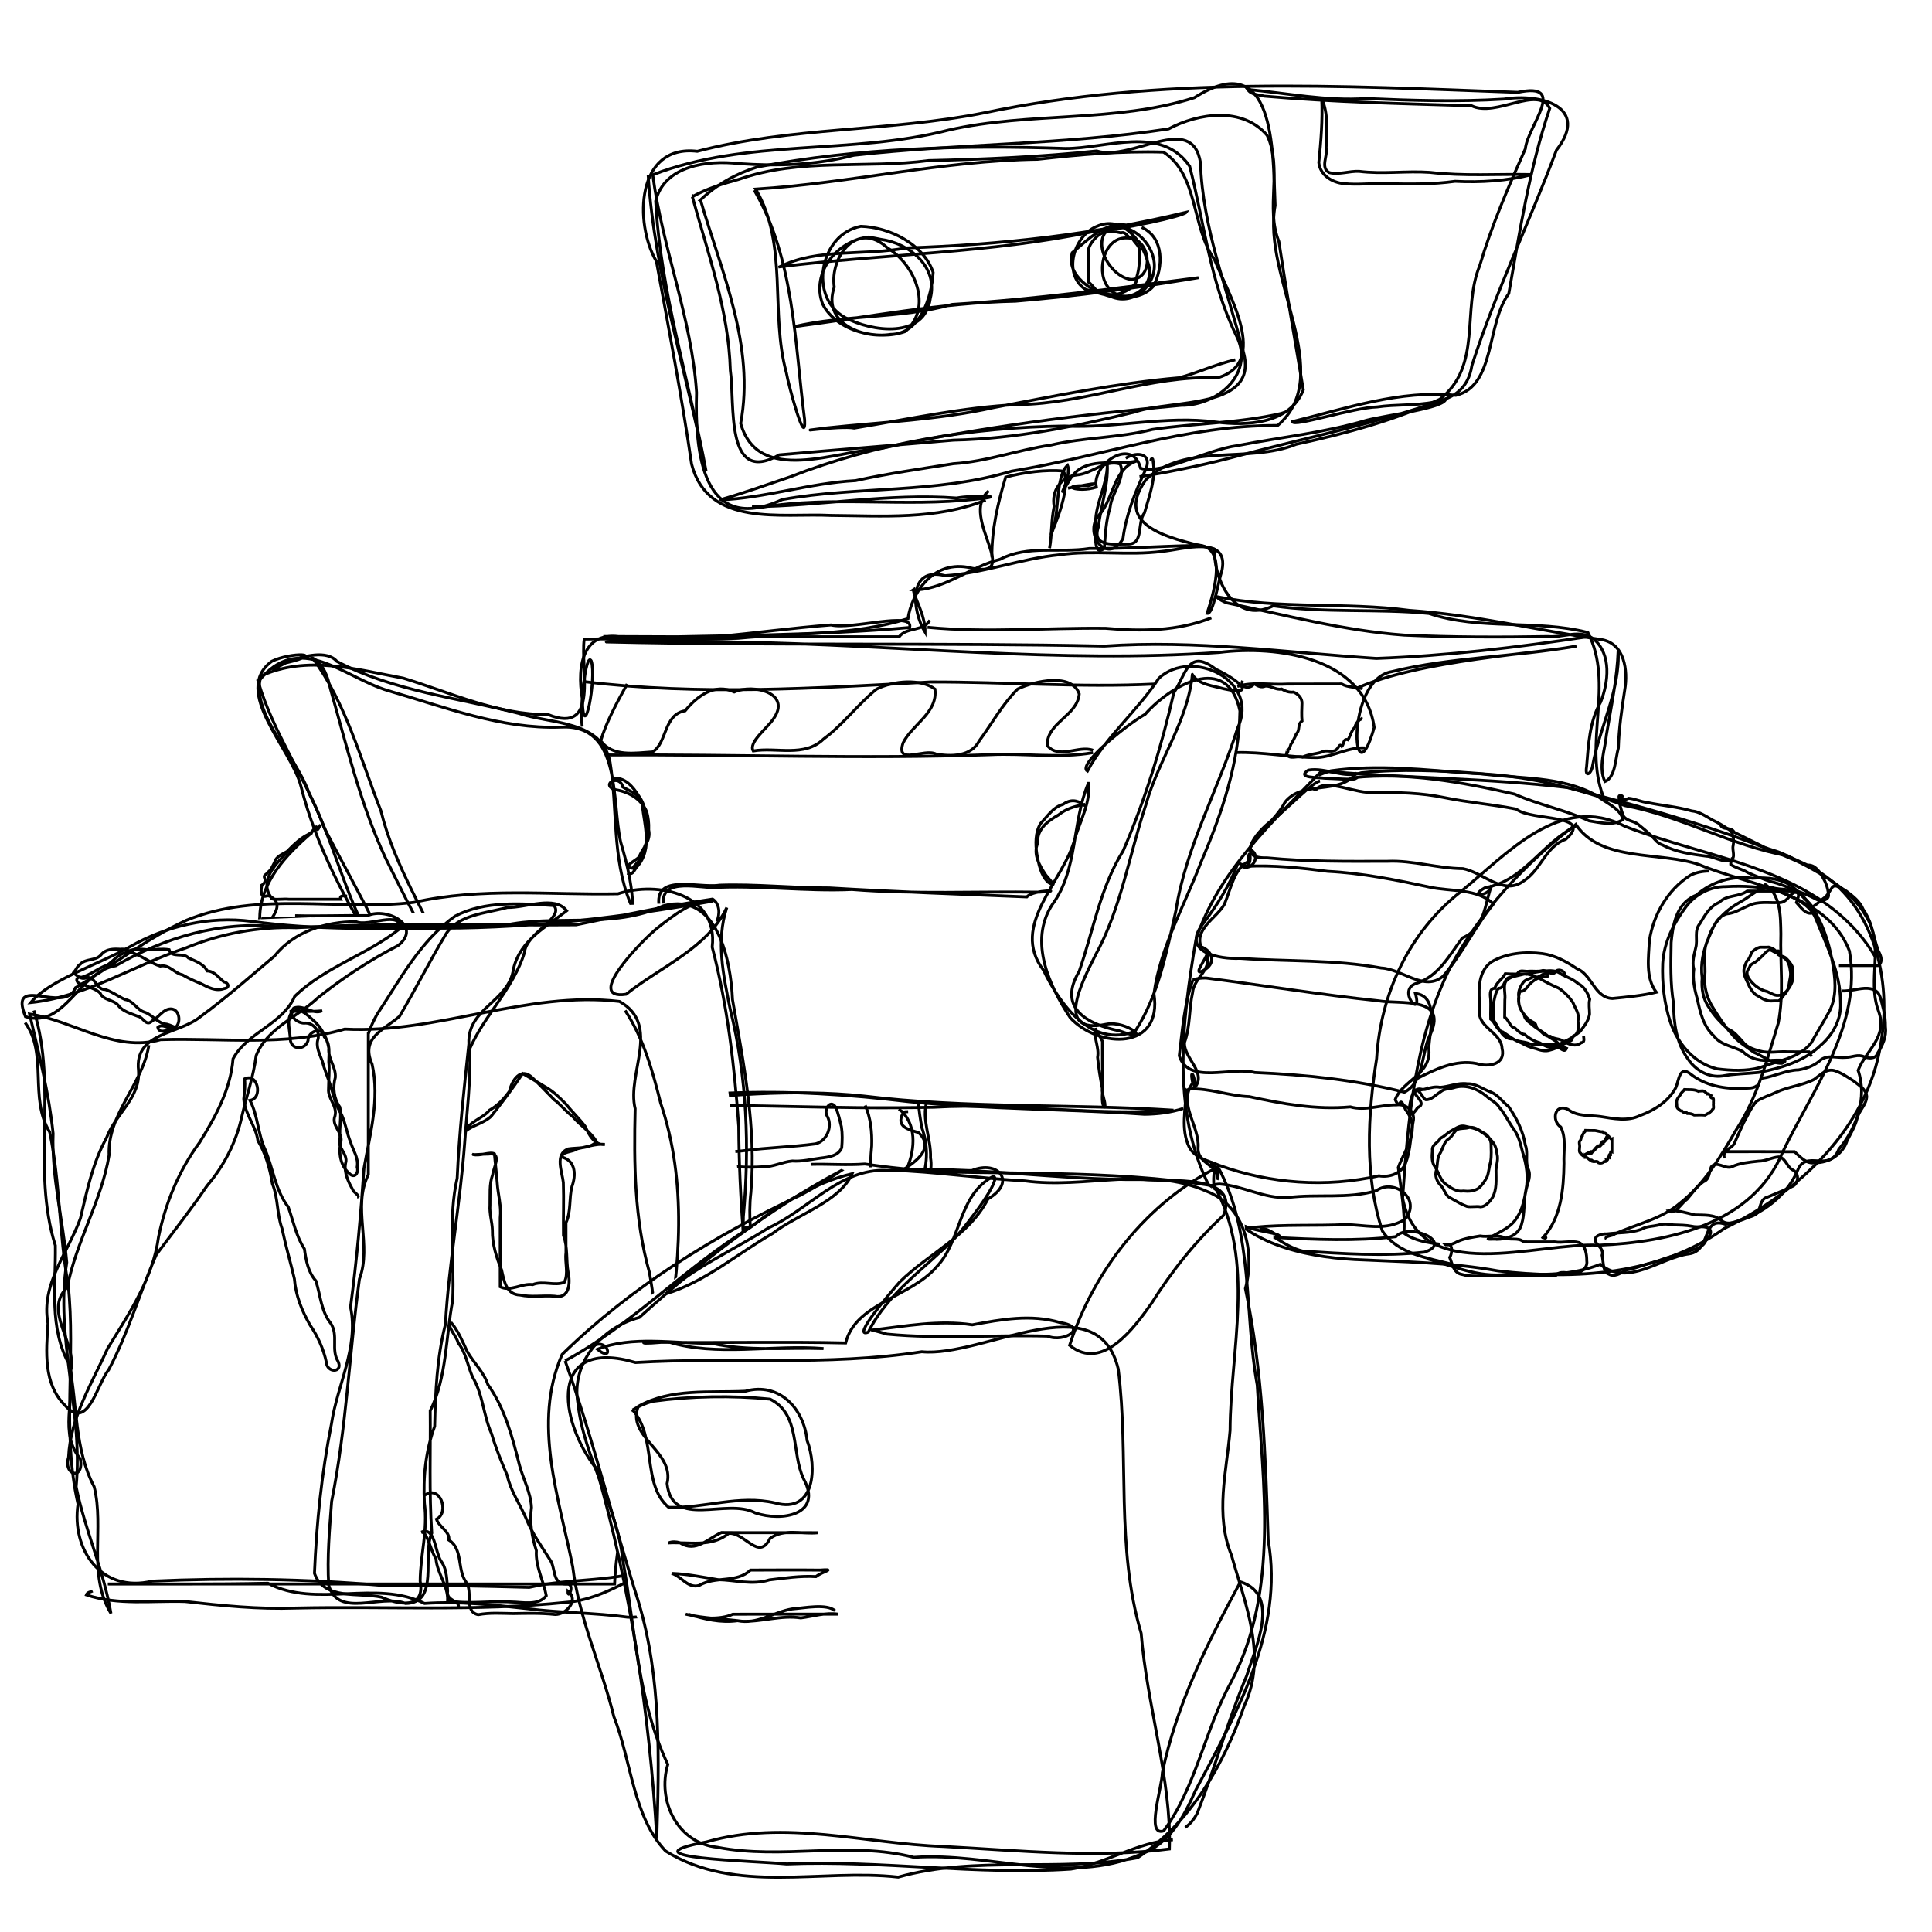 <?xml version="1.0" encoding="UTF-8" standalone="no"?>
<!-- Created with Inkscape (http://www.inkscape.org/) -->

<svg
 xmlns:dc="http://purl.org/dc/elements/1.1/"
 xmlns:cc="http://creativecommons.org/ns#"
 xmlns:rdf="http://www.w3.org/1999/02/22-rdf-syntax-ns#"
 xmlns:svg="http://www.w3.org/2000/svg"
 xmlns="http://www.w3.org/2000/svg"
 version="1.1"
 width="100%"
 height="100%"
 viewBox="0 0 200 200"
 id="ppvs">
<defs
 id="defs5015" />
<rect
 width="200"
 height="200"
 x="0"
 y="0"
 id="rect4191"
 style="color:#000000;fill:#ffffff;fill-opacity:1;fill-rule:evenodd;stroke:none;stroke-width:0.3;marker:none;visibility:visible;display:inline;overflow:visible;enable-background:accumulate" />
<g
 transform="translate(8.372,-2.955)"
 id="g4088">
<path
 d="m 34.807,132.882 -8.559,-5.706 -7.989,-31.384 5.136,-7.418 -5.706,-15.977 6.847,-1.712 27.389,7.418 0,-8.559 34.237,-2.282 0.571,-5.136 6.847,-1.141 -1.141,-6.277 -26.819,0.571 -7.418,-35.378 61.626,-7.989 32.525,1.141 -9.13,31.384 -32.525,8.559 -1.141,4.565 7.989,1.141 0.571,5.136 39.372,5.136 -1.712,15.977 23.966,7.418 6.847,9.13 -1.141,13.124 -8.559,11.412 -12.553,7.418 -15.977,1.712 -24.536,-2.853 -7.418,-6.847 -2.282,-7.418 -27.389,-1.141 1.141,7.989 -4.565,3.994 -22.254,5.136 -9.13,1.141 z"
 id="path4086"
 style="fill:#ffffff;fill-opacity:1;stroke:none" />
<path
 d="m 59.2,21.05 c 0.995,7.62 4.042,14.847 4.535,22.542 -0.18,6.159 0.588,14.88 8.873,11.075 7.873,-1.408 15.973,-0.597 23.717,-2.932 9.206,-1.484 18.144,-4.788 27.568,-4.731 6.133,-5.314 -1.638,-15.338 -0.263,-22.775 -0.238,-5.855 -0.015,-16.49 -8.359,-11.162 -8.124,2.61 -17.04,1.45 -25.414,3.345 C 79.771,19.017 69.007,17.256 59.2,21.05 z"
 id="path3931"
 style="fill:none;stroke:#000000;stroke-width:0.3" />
<path
 d="m 58.723,21.05 c 0.67,10.456 4.008,20.479 6.002,30.699 -1.725,-9.323 -4.714,-18.484 -5.22,-27.985 0.887,-3.69 5.406,-4.248 8.583,-3.875 3.989,0.283 8.041,0.167 11.918,-0.862 10.838,-1.22 21.799,-1.075 32.593,-2.729 3.108,-1.656 7.672,-2.316 10.211,0.675 1.61,3.48 -0.211,7.454 1.207,10.978 0.774,5.131 1.66,10.245 2.529,15.36 -1.372,3.531 -5.824,3.758 -9.039,3.335 -5.227,-0.71 -10.434,0.684 -15.671,0.413 -9.7,0.132 -19.412,1.74 -28.467,5.28 -2.406,0.816 -4.803,1.667 -7.246,2.368 4.749,-0.195 9.318,-1.754 14.069,-1.997 3.344,-0.735 6.723,-1.208 10.116,-1.752 3.419,-0.203 6.698,-1.437 10.093,-1.924 3.472,-0.816 7.054,-0.733 10.513,-1.62 4.419,-0.659 8.955,-0.646 13.312,-1.651 l 0.381,-0.128"
 id="path3937"
 style="color:#000000;fill:none;stroke:#000000;stroke-width:0.3" />
<path
 d="m 120.787,12.218 c 4.083,0.377 8.12,1.221 12.248,0.935 4.761,0.208 9.561,0.353 14.297,0.06 3.827,-0.621 8.907,0.796 5.416,5.289 -2.795,7.477 -6.296,14.672 -8.746,22.273 -0.758,4.913 -6.241,3.767 -9.795,4.306 -2.54,0.069 -8.706,2.13 -8.781,1.52 5.561,-1.365 11.13,-3.297 16.914,-2.722 4.103,-0.968 3.148,-7.402 5.477,-10.534 1.133,-6.435 2.142,-12.956 4.241,-19.178 -1.235,-2.426 -5.546,0.977 -8.099,-0.267 -7.166,-0.217 -14.319,-0.372 -21.452,-0.994 -0.612,-0.174 -1.32,-0.106 -1.721,-0.688 z"
 id="path3966"
 style="color:#000000;fill:none;stroke:#000000;stroke-width:0.3" />
<path
 d="m 63.297,23.315 c 1.63,5.921 3.762,11.77 3.935,17.99 0.502,3.399 -0.6,11.978 5.07,8.735 6.012,-0.528 12.029,-0.998 18.037,-1.52 6.393,-0.133 12.649,-1.426 18.831,-2.93 3.773,-1.314 13.119,-0.183 11.09,-6.481 -1.639,-6.382 -4.144,-12.624 -4.356,-19.303 -0.857,-5.34 -7.127,-0.087 -10.747,-1.223 -5.787,0.612 -11.582,0.864 -17.394,0.994 -6.514,0.861 -13.291,-0.299 -19.627,1.936 -1.655,0.459 -3.34,0.961 -4.84,1.803 z"
 id="path3979"
 style="color:#000000;fill:none;stroke:#000000;stroke-width:0.3" />
<path
 d="m 64.141,23.653 c 2.197,7.505 5.658,15.143 4.162,23.137 1.815,6.438 9.923,2.826 14.647,2.565 10.211,-2.19 20.574,-3.5 30.963,-4.439 3.812,0.041 7.748,-3.368 5.646,-7.327 -2.673,-5.479 -3.269,-11.59 -4.776,-17.425 -2.956,-4.317 -8.64,-1.819 -12.864,-1.839 -10.655,-0.367 -21.425,-0.071 -31.918,1.922 -2.172,0.683 -4.217,1.821 -5.861,3.406 z"
 id="path3990"
 style="color:#000000;fill:none;stroke:#000000;stroke-width:0.3" />
<path
 d="m 69.712,22.64 c 4.164,7.193 4.165,15.745 5.213,23.764 0.15,3.116 -1.678,-3.569 -1.89,-4.853 -1.716,-6.234 0.225,-13.243 -3.178,-19.018 9.776,-0.612 19.367,-2.956 29.188,-3.09 4.323,-0.486 8.715,-0.875 13.03,-0.742 3.636,2.373 2.879,7.789 5.296,11.156 1.363,3.49 5.774,10.623 0.295,12.21 -6.984,-0.287 -13.668,2.7 -20.67,2.77 -5.696,0.271 -11.32,1.517 -16.935,2.434 -1.428,-0.287 -7.46,0.59 -2.89,-0.013 5.782,-0.617 11.627,-0.834 17.333,-2.111 6.364,-1.213 12.739,-2.527 19.187,-3.084 1.967,-0.529 3.824,-1.409 5.813,-1.866"
 id="path4006"
 style="color:#000000;fill:none;stroke:#000000;stroke-width:0.3" />
<path
 d="m 128.454,13.145 c 0.104,2.219 -0.08,4.439 -0.302,6.646 0.129,1.289 1.393,2.072 2.593,2.168 1.502,0.167 3.013,-0.073 4.521,0.011 2.33,0.046 4.676,0.078 6.987,-0.247 2.669,0.135 5.37,-0.035 7.965,-0.699 -3.525,-0.072 -7.065,0.189 -10.576,-0.227 -2.437,-0.167 -4.891,0.203 -7.316,-0.104 -1.037,-0.046 -2.078,0.376 -3.102,0.126 -0.947,-0.522 -0.121,-1.74 -0.315,-2.56 0.065,-1.708 0.25,-3.501 -0.454,-5.114 z"
 id="path4069"
 style="color:#000000;fill:none;stroke:#000000;stroke-width:0.3" />
<path
 d="m 86.193,64.001 c -0.046,0.626 1.234,2.541 1.204,4.412 -1.346,-2.169 -1.862,-6.883 2.073,-5.862 4.037,-0.268 7.848,-1.779 11.845,-2.167 3.526,-0.51 7.098,0.114 10.607,-0.35 2.079,-0.18 6.928,-1.749 6.214,1.926 -0.4,1.189 -0.901,4.605 -1.547,4.491 0.748,-2.323 2.414,-7.744 -1.878,-7.009 -3.436,0.076 -6.865,0.332 -10.307,0.292 -3.074,0.492 -6.368,-0.385 -9.248,1.119 -2.973,0.748 -5.504,2.956 -8.583,3.167 l -0.381,-0.018 z"
 id="path4082"
 style="color:#000000;fill:none;stroke:#000000;stroke-width:0.3" />
<path
 d="m 94.311,60.658 c -0.055,-2.787 0.635,-5.731 1.423,-8.31 1.856,-0.494 4.185,-0.808 5.977,-0.625 0.95,1.857 -1.349,6.509 -1.275,6.594 0.947,-2.141 0.399,-6.039 1.702,-7.192 0.521,1.304 -1.528,4.35 0.178,1.583 1.474,-2.664 4.625,-1.488 6.994,-2.031 -2.358,0.747 -2.38,3.704 -3.749,5.411 -1.994,1.929 0.697,5.529 2.317,2.617 0.329,-2.492 1.241,-4.739 2.287,-7.01 0.852,-1.725 -0.732,-2.098 -2.006,-1.303"
 id="path4094"
 style="color:#000000;fill:none;stroke:#000000;stroke-width:0.3" />
<path
 d="m 100.28,59.703 c 0.255,-1.431 0.155,-2.904 0.472,-4.327 -0.303,-1.623 0.706,-3.067 2.366,-3.256 1.564,-0.118 2.887,-1.626 4.467,-1.126 0.633,1.376 -0.904,2.995 -1.036,4.489 -0.434,1.357 -0.498,2.797 -0.6,4.208 -1.204,1.12 -0.872,-1.902 -0.912,-2.618 0.013,-2.083 1.216,-3.949 1.22,-6.034 0.096,2.197 -0.667,4.314 -0.927,6.47 -0.733,2.177 1.772,1.727 3.102,1.767 1.636,-0.015 0.873,-2.22 1.673,-3.234 0.499,-1.783 1.225,-3.587 0.872,-5.47 -0.023,-0.262 -0.263,-0.076 -0.191,0.057"
 id="path4108"
 style="color:#000000;fill:none;stroke:#000000;stroke-width:0.3" />
<path
 d="m 69.48,55.406 c 7.07,-0.053 14.102,-1.414 21.18,-0.894 1.604,-0.317 5.794,-0.237 1.951,0.117 -7.359,0.84 -14.83,-0.378 -22.145,0.843 l -0.492,-0.009 -0.494,-0.057 0,-10e-7 z"
 id="path4122"
 style="color:#000000;fill:none;stroke:#000000;stroke-width:0.3" />
<path
 d="m 109.591,52.302 c 2.443,-0.359 6.21,-1.114 9.158,-1.878 7.522,-2.039 15.21,-3.558 22.551,-6.156 -0.243,0.968 -5.988,1.632 -8.196,2.192 -4.374,1.297 -8.9,1.756 -13.359,2.622 -3.168,0.409 -7.94,3.043 -10.04,2.351 -0.859,-3.343 -5.108,-0.367 -4.583,1.952 -1.993,0.633 -4.019,-0.274 -0.844,-0.137 2.155,-0.594 -1.847,0.208 -2.089,0.247"
 id="path4136"
 style="color:#000000;fill:none;stroke:#000000;stroke-width:0.3" />
<path
 d="m 72.345,30.574 c 10.821,-1.341 21.793,-1.403 32.492,-3.65 2.82,-0.185 9.299,-1.57 9.597,-1.998 -9.509,2.295 -19.256,3.375 -29.023,3.697 -4.295,0.834 -9.1,-0.021 -13.066,1.95 z"
 id="path4150"
 style="color:#000000;fill:none;stroke:#000000;stroke-width:0.3" />
<path
 d="m 73.777,36.782 c 7.65,-0.997 15.253,-2.488 22.984,-2.649 6.353,-0.526 12.659,-1.393 18.941,-2.432 -8.476,1.088 -16.966,2.241 -25.487,2.766 -5.39,1.505 -11.028,1.034 -16.438,2.315 l 0,0 z"
 id="path4163"
 style="color:#000000;fill:none;stroke:#000000;stroke-width:0.3" />
<path
 d="m 107.177,26.963 c -0.676,-0.041 -1.364,-0.057 -1.901,0.396 -0.547,0.49 -1.132,1.199 -0.969,1.974 0.045,0.936 -0.016,1.881 -0.002,2.823 0.516,0.363 0.786,1.081 1.427,1.142 0.66,0.192 1.546,0.234 2.15,-0.094 0.581,-0.196 1.563,-0.817 1.431,-1.589 0.239,-0.807 0.302,-1.648 0.26,-2.524 0.148,-0.668 -0.513,-0.965 -0.729,-1.496 -0.346,0.275 -0.603,-0.762 -1.171,-0.533 -0.165,-0.033 -0.33,-0.066 -0.495,-0.099 z"
 id="path4176"
 style="color:#000000;fill:none;stroke:#000000;stroke-width:0.3" />
<path
 d="m 108.144,26.246 c -2.197,-0.311 -3.988,1.612 -5.521,2.871 -0.657,2.364 2.05,4.064 4.035,4.542 2.464,1.062 4.973,-1.465 4.385,-3.936 -0.396,-1.963 -2.662,-3.969 -4.716,-3.014 -1.727,1.526 0.335,4.964 2.41,5.178 2.469,-0.079 2.028,-4.365 -0.394,-4.295 -2.369,-0.166 -3.22,3.254 -2.142,4.904 1.664,2.563 5.32,0.289 4.249,-2.381 -0.58,-2.263 -2.683,-4.906 -5.292,-3.721 -2.378,0.958 -3.543,4.91 -1.19,6.505 2.178,0.645 5.249,1.64 7.047,-0.298 1.055,-1.965 1.156,-5.033 -1.198,-6.116"
 id="path4188"
 style="color:#000000;fill:none;stroke:#000000;stroke-width:0.3" />
<path
 d="m 81.522,27.499 c -3.22,0.363 -5.956,3.679 -4.743,6.915 1.464,2.885 5.757,3.857 8.568,2.858 2.892,-2.528 0.972,-6.959 -1.864,-8.665 -3.069,-2.852 -5.96,0.853 -5.495,4.071 -1.248,3.671 2.815,5.362 5.825,4.894 3.088,-0.021 4.27,-3.895 4.415,-6.417 -0.991,-2.947 -4.55,-4.698 -7.491,-4.772 -4.215,0.784 -5.481,7.335 -1.629,9.442 2.741,1.487 8.263,2.251 8.828,-1.993 0.845,-3.269 -2.21,-5.729 -5.152,-6.1 -0.417,-0.092 -0.838,-0.168 -1.261,-0.233 z"
 id="path4229"
 style="color:#000000;fill:none;stroke:#000000;stroke-width:0.3" />
<path
 d="m 18.361,73.523 c 1.559,5.326 4.892,9.922 6.818,15.113 3.407,6.538 7.206,12.911 9.412,19.985 2.08,4.284 -2.681,-4.739 -3.537,-6.526 -3.465,-5.551 -6.658,-11.37 -8.275,-17.756 -0.997,-3.926 -7.21,-9.832 -3.014,-12.927 1.964,-0.968 5.858,-0.874 1.444,0.167 -4.332,2.274 3.256,-2.539 5.292,-0.158 5.841,3.089 12.526,3.76 18.839,5.384 3.336,1.117 8.617,0.689 9.441,5.055 0.789,4.84 0.186,9.879 2.078,14.536 2.512,4.819 -3.834,6.305 -6.963,7.941 -3.587,0.817 -9.975,3.657 -11.307,4.804 4.601,-2.393 9.617,-3.682 14.405,-5.587 5.768,-2.058 4.221,-8.937 2.89,-13.409 -0.971,-4.274 0.147,-12.263 -6.197,-11.92 -6.193,0.226 -11.999,-2.075 -17.853,-3.765 -4.695,-1.388 -9.223,-6.281 -13.472,-0.937 z"
 id="path4246"
 style="color:#000000;fill:none;stroke:#000000;stroke-width:0.3" />
<path
 d="m 23.991,71.075 c 3.47,4.713 4.964,10.47 7.077,15.838 1.393,5.718 4.705,10.675 7,16.033 1.377,1.122 1.771,3.353 0.402,4.641 -0.697,1.107 -3.022,1.629 -3.329,2.094 1.695,-0.733 3.528,-1.515 4.612,-3.085 2.509,-2.446 6.307,-2.094 9.358,-3.405 2.592,-0.852 5.351,-1.144 7.868,-2.232 -3.925,2.591 -8.718,3.028 -13.191,4.052 -1.455,0.882 -3.644,1.953 -5.07,0.456 -0.875,-1.565 -1.404,-3.331 -2.469,-4.823 C 34.458,97.8 33.038,94.757 31.53,91.762 28.922,86.181 27.518,80.15 25.833,74.262 25.563,73.055 25.153,71.715 23.991,71.075 z"
 id="path4259"
 style="color:#000000;fill:none;stroke:#000000;stroke-width:0.3" />
<path
 d="m 55.082,83.56 c 1.21,-0.228 2.09,0.871 2.677,1.802 0.751,0.993 0.781,2.327 1.025,3.53 0.247,1.096 -0.656,1.903 -0.992,2.76 -0.257,0.385 -1.901,1.046 -0.677,1.189 0.49,-0.751 1.351,-1.123 1.255,-2.27 0.51,-1.079 0.518,-2.439 0.21,-3.561 -0.558,-1.389 -1.98,-2.149 -3.402,-2.324 -1.337,-0.62 0.618,-1.599 0.919,-0.259 0.837,0.515 1.925,0.725 2.034,1.978 0.102,0.936 0.334,1.974 0.381,2.968 0.132,1.213 -0.135,2.472 -1.003,3.373 -0.293,0.397 -0.371,0.811 -0.958,0.606"
 id="path4283"
 style="color:#000000;fill:none;stroke:#000000;stroke-width:0.3" />
<path
 d="m 104.289,84.05 c -1.718,4.068 -1.044,8.926 -3.734,12.551 -2.468,3.815 -0.29,8.445 1.876,11.728 2.996,3.196 9.57,3.369 8.653,-2.5 0.651,-4.807 3.172,-9.145 4.888,-13.659 2.118,-4.944 3.936,-10.25 4.013,-15.626 -1.289,-6.087 -7.183,-2.64 -9.812,0.351 -2.001,1.13 -7.082,5.275 -5.975,5.884 1.84,-3.477 5.178,-6.24 7.398,-9.619 3.395,-3.144 10.506,0.206 8.145,5.174 -1.976,6.338 -5.344,12.244 -6.387,18.888 -0.955,4.261 -1.82,8.806 -4.209,12.472 -4.517,1.804 -7.791,-2.741 -9.484,-6.287 -3.593,-4.691 2.139,-9.2 3.256,-13.713 0.547,-1.767 1.653,-3.804 1.373,-5.644 z"
 id="path4296"
 style="color:#000000;fill:none;stroke:#000000;stroke-width:0.3" />
<path
 d="m 115.061,72.789 c -0.465,4.801 -3.522,8.846 -4.801,13.439 -1.744,5.217 -2.563,10.74 -5.241,15.621 -1.4,2.807 -4.274,8.258 1.122,7.135 2.155,-0.442 4.989,2.021 1.377,0.687 -3.315,-0.667 -6.455,-2.367 -4.179,-6.152 1.467,-4.198 2.161,-8.635 4.561,-12.493 2.267,-5.257 3.965,-10.765 5.235,-16.335 1.323,-2.055 1.516,-4.659 4.38,-2.434 1.81,0.802 4.646,2.848 0.819,2.006 -1.074,-0.313 -2.643,-0.423 -3.272,-1.474 z"
 id="path4309"
 style="color:#000000;fill:none;stroke:#000000;stroke-width:0.3" />
<path
 d="m 128.445,82.766 c -5.019,5.215 -10.73,10.407 -13.017,17.479 -1.478,8.723 -2.663,18.397 1.884,26.453 2.936,4.97 9.168,6.341 14.526,6.644 4.968,0.238 9.957,0.286 14.865,1.178 7.958,0.933 16.696,0.444 23.415,-4.394 7.657,-3.697 14.853,-10.383 16.21,-19.128 1.178,-6.592 -0.679,-14.495 -6.824,-18.054 -8.117,-3.81 -16.828,-6.187 -25.484,-8.443 -8.492,-1.02 -17.063,-0.976 -25.576,-1.736 z"
 id="path4321"
 style="color:#000000;fill:none;stroke:#000000;stroke-width:0.3" />
<path
 d="m 154.757,88.305 c -5.229,3.992 -9.969,9.057 -13.038,14.872 -3.661,7.366 -4.326,15.743 -4.893,23.795 1.753,9.18 13.829,4.563 20.325,4.885 7.288,-0.315 15.965,-2.184 19.057,-9.719 3.109,-6.46 8.22,-13.175 6.872,-20.743 -2.319,-6.033 -10.213,-6.708 -15.549,-8.932 -4.041,-1.386 -10.144,-0.222 -12.773,-4.158 z"
 id="path4334"
 style="color:#000000;fill:none;stroke:#000000;stroke-width:0.3" />
<path
 d="m 128.272,83.805 c -0.774,0.131 -3.165,2.646 -4.653,3.846 -1.467,0.927 -4.515,4.229 -0.817,4.111 4.147,0.404 8.305,0.367 12.47,0.354 2.631,-0.118 5.18,0.753 7.794,0.76 2.101,0.383 4.188,2.862 6.299,1.271 1.794,-1.144 2.242,-3.56 4.354,-4.312 3.004,-2.659 -3.545,-1.846 -5.131,-3.122 -2.464,-0.489 -4.972,-0.682 -7.437,-1.189 -2.39,-0.502 -4.797,-0.539 -7.226,-0.537 -1.917,0.181 -4.774,-1.388 -5.937,-0.43 l -0.125,0.15 -0.284,-0.036"
 id="path4347"
 style="color:#000000;fill:none;stroke:#000000;stroke-width:0.3" />
<path
 d="m 119.79,92.287 c -0.849,2.322 -2.219,4.449 -3.729,6.437 -2.11,2.808 1.795,3.543 3.927,3.438 4.877,0.351 9.805,0.106 14.63,1.003 2.161,0.092 4.488,2.505 6.413,0.832 1.98,-2.295 3.288,-5.141 5.197,-7.458 -1.641,-1.632 -4.447,-1.274 -6.636,-1.752 -3.47,-0.747 -6.955,-1.45 -10.512,-1.629 -2.797,-0.363 -5.598,-0.659 -8.424,-0.525 l -0.435,-0.167 -0.43,-0.18 0,0 z"
 id="path4358"
 style="color:#000000;fill:none;stroke:#000000;stroke-width:0.3" />
<path
 d="m 115.116,104.404 c -0.914,2.512 -1.084,5.222 -1.41,7.839 0.937,3.036 5.364,1.088 7.825,1.739 5.21,0.219 10.42,0.755 15.485,2.035 2.168,-1.151 1.677,-4.183 2.744,-6.126 1.647,-3.823 -3.196,-2.954 -5.44,-3.336 -5.978,-0.623 -11.912,-1.605 -17.861,-2.361 -0.451,0.01 -0.926,0.021 -1.344,0.211 z"
 id="path4369"
 style="color:#000000;fill:none;stroke:#000000;stroke-width:0.3" />
<path
 d="m 131.734,83.458 c 5.612,-0.578 11.226,0.46 16.679,1.701 2.503,1.121 5.233,1.632 7.726,2.773 1.123,0.176 2.499,0.547 3.497,-0.14 -0.275,-1.18 -1.814,-1.736 -2.724,-2.482 -3.693,-2.074 -8.067,-1.696 -12.123,-2.279 -4.071,-0.311 -8.173,-0.498 -12.244,-0.077 -1.807,0.629 -3.654,-0.583 -5.483,-0.274 -1.308,0.854 1.099,0.737 1.713,0.839 0.908,0.019 2.947,0.193 3.195,0.04 -0.079,-0.034 -0.158,-0.067 -0.237,-0.101 z"
 id="path4381"
 style="color:#000000;fill:none;stroke:#000000;stroke-width:0.3" />
<path
 d="m 114.423,115.829 c -0.049,1.936 -0.582,4.01 0.294,5.839 0.6,1.195 2.026,1.452 3.148,1.93 5.255,1.898 11.053,2.315 16.509,1.077 1.116,0.203 2.425,-0.264 2.801,-1.423 0.506,-1.338 0.461,-2.799 0.746,-4.187 0.252,-1.051 -0.723,-1.875 -1.728,-1.734 -1.594,-0.028 -3.204,0.652 -4.779,0.207 -3.519,0.325 -7.031,-0.316 -10.457,-1.059 -2.096,-0.064 -4.106,-0.908 -6.215,-0.787 l -0.159,0.069 -0.159,0.069 0,0 z"
 id="path4411"
 style="color:#000000;fill:none;stroke:#000000;stroke-width:0.3" />
<path
 d="m 117.02,125.696 c 1.309,0.621 1.629,2.17 2.382,3.279 0.419,0.715 1.248,1.191 2.085,1.024 3.137,-0.309 6.295,-0.127 9.439,-0.275 1.893,0.021 3.921,0.592 5.705,-0.301 0.992,-0.431 1.327,-1.844 0.617,-2.67 -0.696,-0.948 -2.167,-1.266 -3.131,-0.538 -2.978,0.88 -6.115,0.314 -9.155,0.706 -2.458,0.137 -4.673,-1.218 -7.087,-1.397 -0.292,0.013 -0.583,0.068 -0.856,0.173 z"
 id="path4425"
 style="color:#000000;fill:none;stroke:#000000;stroke-width:0.3" />
<path
 d="m 185.743,101.981 c -5.439,-9.127 -16.951,-9.976 -25.909,-13.487 -6.696,-3.474 -12.234,2.897 -16.953,6.738 -5.376,4.205 -8.334,10.569 -8.746,17.315 -0.921,5.838 -1.27,12.179 0.598,17.84 1.593,2.38 4.662,2.783 7.214,3.446"
 id="path4439"
 style="color:#000000;fill:none;stroke:#000000;stroke-width:0.3" />
<path
 d="m 123.598,131.063 c 4.168,0.199 8.362,0.405 12.519,-0.089 1.372,-1.531 6.083,0.599 2.969,1.601 -4.18,0.454 -8.404,0.158 -12.583,-0.104 -1.062,-0.243 -1.991,-0.842 -2.905,-1.409 z"
 id="path4452"
 style="color:#000000;fill:none;stroke:#000000;stroke-width:0.3" />
<path
 d="m 132.08,82.939 c -1.824,2.41 -5.578,0.711 -7.436,3.068 -0.859,1.726 -3.24,3.525 -3.626,4.883 1.24,0.538 0.279,2.325 -0.883,1.743 1.435,0.559 0.77,-2.708 0.712,-0.491 -1.497,0.768 -1.799,2.874 -2.478,4.439 -0.801,1.399 -3.077,2.51 -2.416,4.369 1.273,0.49 1.588,1.793 0.216,2.488 -1.223,0.652 0.538,-1.506 0.376,-1.749 0.593,1.693 -1.338,2.447 -1.461,4.03 -0.385,1.702 -0.228,3.504 -0.836,5.151 -0.092,1.707 2.49,3.152 0.936,4.827 0.403,-0.959 -0.496,-2.616 -0.086,-0.63 -1.586,2.157 0.751,4.462 0.554,6.734 -0.07,1.694 2.358,1.84 1.964,3.271 0.577,-1.033 -1.269,-2.851 -0.279,-0.91 -0.325,2.103 0.399,4.007 2.241,5.152 0.942,1.115 4.488,1.169 4.514,1.628 -0.629,-0.28 -1.331,-0.971 -2.053,-0.746"
 id="path4468"
 style="color:#000000;fill:none;stroke:#000000;stroke-width:0.3" />
<path
 d="m 154.757,88.479 c -3.428,1.674 -5.406,5.715 -9.379,6.363 -1.906,1.072 0.56,0.921 0.662,-0.254 -0.729,1.994 -0.682,4.481 -3.03,5.465 -1.334,1.779 -2.445,3.936 -4.7,4.678 -2.22,0.648 0.637,3.882 -0.158,1.068 2.46,0.257 1.497,3.89 1.379,5.638 0.392,2.701 -2.765,3.369 -3.472,5.355 0.661,1.403 0.291,-0.861 1.083,1.055 1.645,2.065 -0.055,4.014 -0.763,5.959 0.271,2.236 0.762,4.972 0.576,6.793 1.088,0.805 2.475,0.991 3.78,1.158"
 id="path4479"
 style="color:#000000;fill:none;stroke:#000000;stroke-width:0.3" />
<path
 d="m 53.124,102.9 c 1.816,3.755 1.986,11.855 2.455,13.425 -0.609,-2.918 -1.932,-9.422 -2.06,-10.068 2.276,3.513 0.131,11.111 5.467,10.815 7.308,-0.686 14.667,-1.435 22.02,-0.66 10.658,1.306 21.401,0.788 32.103,1.473 -8.238,0.629 -16.492,-0.788 -24.755,-0.312 -10.508,0.259 -21.003,-0.442 -31.504,-0.172 l -0.787,-0.058"
 id="path4493"
 style="color:#000000;fill:none;stroke:#000000;stroke-width:0.3" />
<path
 d="m 51.9,78.175 c -0.278,-1.896 0.375,-7.863 0.939,-6.795 0.578,1.824 -0.818,8.928 -0.928,3.956 -0.614,-3.556 0.093,-7.43 4.537,-6.339 9.783,-0.278 19.594,-0.224 29.349,-1.082 0.467,-1.738 -6.05,0.261 -8.142,-0.266 -7.833,0.588 -15.688,2.199 -23.57,1.194 10.206,0.065 20.413,0.011 30.619,0.029 0.789,-1.039 2.525,-0.521 3.183,-1.714"
 id="path4505"
 style="color:#000000;fill:none;stroke:#000000;stroke-width:0.3" />
<path
 d="m 117.509,64.71 c 6.59,1.349 13.37,0.546 20.011,1.433 6.719,0.455 13.281,2.063 19.931,3.028 2.364,0.428 2.706,3.214 2.374,5.166 -0.311,2.012 -0.605,4.019 -0.666,6.05 -0.31,1.112 -0.297,3.035 -1.392,3.476 -0.707,-1.545 0.017,-3.263 0.162,-4.865 0.484,-2.909 1.111,-5.808 1.212,-8.764 0.223,4.175 -1.904,7.959 -2.648,11.978 -0.099,0.803 -0.825,1.37 -0.622,0.109 0.188,-2.266 0.297,-4.678 1.457,-6.693 0.808,-2.043 1.133,-4.892 -0.688,-6.497 -1.425,-1.11 -3.168,-0.142 -4.761,-0.284 -4.959,0.083 -9.925,0.081 -14.879,-0.147 -6.238,-0.448 -12.311,-2.076 -18.403,-3.347 -0.397,-0.147 -0.77,-0.362 -1.088,-0.642 z"
 id="path4522"
 style="color:#000000;fill:none;stroke:#000000;stroke-width:0.3" />
<path
 d="m 131.952,74.258 c 6.554,-3.013 19.394,-3.7 22.871,-4.424 -6.333,1.13 -13.002,1.141 -19.121,2.65 -4.88,0.818 -4.087,13.756 -1.817,5.782 -1.003,-7.275 -10.072,-8.529 -16.041,-7.773 -16.582,1.159 -33.216,-0.796 -49.817,-1.067 -3.83,-0.14 -14.004,-0.202 -13.628,-0.02 17.179,0.403 34.365,0.063 51.537,0.431 9.415,-0.661 18.784,0.663 28.167,1.277 7.312,-0.263 14.605,-1.146 21.839,-2.242"
 id="path4535"
 style="color:#000000;fill:none;stroke:#000000;stroke-width:0.3" />
<path
 d="m 103.799,86.253 c -0.959,0.17 -1.861,0.455 -2.584,1.055 -1.087,0.616 -2.291,1.494 -2.156,2.91 -0.529,1.187 0.204,2.367 0.835,3.327 0.387,0.487 1.356,1.463 0.214,0.723 -0.762,-0.787 -0.937,-1.814 -1.148,-2.909 -0.15,-1.009 -0.179,-2.241 0.398,-3.168 0.707,-0.731 1.306,-1.697 2.302,-1.963 0.728,-0.519 1.419,-0.492 2.139,0.026 z"
 id="path4555"
 style="color:#000000;fill:none;stroke:#000000;stroke-width:0.3" />
<path
 d="m 87.642,67.893 c 6.14,0.593 12.312,0.028 18.449,0.103 3.681,0.329 7.445,0.303 10.929,-1.082"
 id="path4568"
 style="color:#000000;fill:none;stroke:#000000;stroke-width:0.3" />
<path
 d="m 62.671,116.61 c -1.353,-2.863 -1.359,-6.136 -2.17,-9.161 -0.368,-3.387 -0.662,-6.747 -0.525,-10.157 -1.108,-4.13 3.781,-2.345 6.143,-2.703 3.804,-0.132 7.563,0.302 11.364,0.286 6.815,0.405 13.626,0.649 20.441,0.927 0.754,-0.816 4.285,-0.663 1.303,-0.49 -6.47,-0.093 -12.966,0.241 -19.406,-0.279 -4.848,0.22 -9.684,-0.461 -14.533,-0.185 -2.459,-0.179 -5.978,-0.923 -4.753,2.728 0.634,3.06 -0.534,6.099 0.112,9.166 0.364,3.331 0.472,6.823 2.025,9.869 z"
 id="path4582"
 style="color:#000000;fill:none;stroke:#000000;stroke-width:0.3" />
<path
 d="m 105.023,109.51 c -0.167,0.98 0.417,1.919 0.226,2.899 0.106,1.074 0.274,2.142 0.485,3.2 -0.062,0.617 0.279,1.188 0.286,1.799 -0.108,0.421 -0.24,-0.178 -0.258,-0.352 -0.102,-0.758 0.101,-1.522 -0.006,-2.28 0.001,-1.341 0.003,-2.681 -0.004,-4.022 -0.187,-0.446 -0.492,-0.827 -0.73,-1.244 z"
 id="path4593"
 style="color:#000000;fill:none;stroke:#000000;stroke-width:0.3" />
<path
 d="m 52.144,73.523 c 11.88,1.453 23.867,0.684 35.777,0.031 7.731,-0.018 15.53,0.594 23.222,0.214"
 id="path4607"
 style="color:#000000;fill:none;stroke:#000000;stroke-width:0.3" />
<path
 d="m 119.712,74.013 c 1.681,-0.515 3.46,-0.133 5.186,-0.244 1.873,0.002 3.747,-1.74e-4 5.62,-0.011 0.635,0.377 1.478,0.311 2.169,0.499"
 id="path4620"
 style="color:#000000;fill:none;stroke:#000000;stroke-width:0.3" />
<path
 d="m 54.593,81.112 c 13.193,-0.085 26.38,0.442 39.571,-0.035 3.526,-0.168 7.133,0.41 10.615,-0.209"
 id="path4632"
 style="color:#000000;fill:none;stroke:#000000;stroke-width:0.3" />
<path
 d="m 119.467,80.867 c 2.86,-0.107 5.695,0.51 8.536,0.511 1.681,-0.102 3.24,-1.105 4.928,-1.001"
 id="path4645"
 style="color:#000000;fill:none;stroke:#000000;stroke-width:0.3" />
<path
 d="m 56.551,73.768 c -1.026,1.835 -2.213,4.058 -2.732,5.865 1.195,1.705 3.555,1.27 5.347,1.162 1.522,-0.867 1.136,-3.887 3.39,-4.262 1.282,-1.577 3.08,-2.875 5.08,-1.945 2,-0.888 6.04,0.112 4.003,2.858 -0.648,0.936 -2.552,2.373 -2.036,3.243 2.415,-0.411 5.296,0.693 7.28,-1.23 2.028,-1.499 3.54,-3.582 5.478,-5.162 1.754,-0.899 4.629,-1.099 6.054,-0.008 0.308,2.437 -2.339,3.65 -3.298,5.563 -0.807,2.406 2.185,0.532 3.411,1.166 1.582,0.272 3.625,0.27 4.47,-1.369 1.319,-1.793 2.389,-3.785 3.977,-5.366 1.777,-0.855 5.64,-1.685 6.376,0.511 -0.21,2.277 -3.367,2.955 -3.315,5.326 1.205,1.492 3.239,-0.048 4.743,0.503"
 id="path4666"
 style="color:#000000;fill:none;stroke:#000000;stroke-width:0.3" />
<path
 d="m 120.258,73.429 c -0.354,0.805 0.956,0.864 1.174,0.29 0.381,0.238 0.736,0.462 1.199,0.256 0.602,-0.021 1.088,0.427 1.676,0.31 0.419,0.23 0.745,0.362 1.227,0.314 0.46,0.177 0.899,0.629 0.875,1.16 -0.02,0.61 -0.052,1.224 0.004,1.833 -0.513,0.361 -0.162,0.942 -0.596,1.336 -0.089,0.3 -0.305,0.62 -0.458,0.944 -0.199,0.145 -0.113,0.546 -0.414,0.733 0.079,0.19 -0.191,0.498 -0.165,0.412 0.369,0.614 1.131,0.139 1.696,0.308 0.635,-0.295 1.306,-0.303 1.95,-0.501 0.516,-0.336 1.214,0.159 1.625,-0.352 0.196,-0.179 0.252,-0.594 0.491,-0.252 0.217,-0.215 0.136,-0.859 0.632,-0.682 0.256,-0.436 0.349,-0.952 0.714,-1.301 0.075,-0.362 0.267,-0.579 0.48,-0.766 0.113,-0.018 0.254,-0.124 0.149,-0.25"
 id="path4735"
 style="color:#000000;fill:none;stroke:#000000;stroke-width:0.3" />
<path
 d="m 24.811,88.315 c -0.734,1.503 0.08,-0.818 -0.983,0.903 -2.612,2.246 -5.262,5.075 -5.311,8.731 -0.978,5.829 2.034,11.182 3.293,16.697 1,3.864 2.792,7.498 5.322,10.577 1.981,3.448 4.068,7.888 8.516,8.433 6.922,1.107 13.988,-0.125 20.905,1.079 4.895,0.421 9.652,-1.011 14.26,-2.442 4.21,-0.944 8.662,-1.467 12.401,-3.787 3.905,-0.914 5.102,-5.419 3.839,-8.823 -0.156,-0.916 -0.311,-1.834 -0.361,-2.763"
 id="path4748"
 style="color:#000000;fill:none;stroke:#000000;stroke-width:0.3" />
<path
 d="m 51.956,103.202 c 0.536,0.389 -0.417,1.092 -0.092,0.201 -0.258,2.658 -1.115,5.227 -1.205,7.908 -0.597,4.978 -0.069,10.362 2.886,14.566 1.205,2.14 2.762,4.349 5.249,5.06 2.443,0.641 4.997,0.224 7.487,0.217 1.994,-0.087 3.945,-0.55 5.855,-1.075 3.062,-0.262 6.038,-1.065 8.966,-1.96 1.911,-0.568 3.457,-1.996 4.242,-3.82 0.946,-1.946 1.308,-4.632 -0.363,-6.297 l -0.161,-0.114 -0.172,-0.091"
 id="path4762"
 style="color:#000000;fill:none;stroke:#000000;stroke-width:0.3" />
<path
 d="m 141.274,131.807 c 0.87,-0.249 0.656,1.003 0.428,1.322 0.271,0.656 0.389,1.602 1.239,1.746 0.987,0.316 2.031,0.096 3.046,0.143 2.223,-0.014 4.447,0.016 6.67,4.4e-4 0.467,-0.585 1.257,-0.232 1.875,-0.224 0.685,-0.003 1.481,-0.555 1.358,-1.312 -0.004,-0.69 -0.105,-1.558 -0.801,-1.899 -0.827,-0.229 -1.686,0.07 -2.523,-0.071 -1.071,-0.003 -2.142,0.019 -3.213,-0.003 -0.586,-0.525 -1.457,-0.073 -2.09,-0.483 -0.787,-0.254 -1.619,0.013 -2.42,-0.123 -0.778,0.126 -1.601,0.249 -2.313,0.563 -0.38,0.21 -0.812,0.41 -1.257,0.34 z"
 id="path4776"
 style="color:#000000;fill:none;stroke:#000000;stroke-width:0.3" />
<path
 d="m 174.258,94.445 c 1.751,1.076 1.687,3.367 1.727,5.174 -0.098,3.077 0.344,6.212 -0.272,9.248 -1.163,3.779 -2.15,7.693 -4.347,11.038 -1.599,2.761 -3.269,5.575 -5.809,7.584 -1.938,1.676 -4.529,2.178 -6.809,3.219 -0.113,0.19 -1.086,0.176 -0.836,0.515"
 id="path4818"
 style="color:#000000;fill:none;stroke:#000000;stroke-width:0.3" />
<path
 d="m 167.253,95.612 c 1.563,-1.389 3.734,-2.033 5.8,-1.742 1.534,-0.115 3.229,0.018 4.413,1.117 2.464,1.979 3.497,5.173 3.957,8.191 0.254,1.579 0.302,3.3 -0.561,4.715 -0.557,1.018 -1.18,2.003 -1.736,3.018 -1.297,1.628 -3.501,1.849 -5.322,2.563 -1.427,0.384 -2.944,0.307 -4.395,0.133 -2.384,-0.541 -4.122,-2.626 -4.874,-4.871 -0.64,-1.939 -0.862,-4.013 -0.785,-6.048 0.117,-2.177 1.154,-4.2 2.447,-5.911 0.965,-1.26 2.483,-2.049 4.078,-2.039 1.88,-0.112 3.812,-3.7e-4 5.624,0.517 1.41,0.629 3.085,1.261 3.706,2.808 1.121,2.795 2.562,5.603 2.557,8.687 0.093,1.694 -0.768,3.289 -2.023,4.381 -1.734,1.69 -4.147,2.407 -6.468,2.843 -1.244,0.133 -2.502,0.129 -3.735,0.364 -1.438,0.198 -2.803,-0.592 -3.576,-1.776 -1.201,-1.631 -1.475,-3.72 -1.481,-5.689 -0.355,-2.098 -0.288,-4.232 -0.253,-6.349 0.161,-1.687 0.469,-3.669 2.049,-4.627 0.183,-0.113 0.377,-0.209 0.578,-0.285 z"
 id="path4834"
 style="color:#000000;fill:none;stroke:#000000;stroke-width:0.3" />
<path
 d="m 177.753,95.201 c -1.751,4.3e-4 -3.503,-6.2e-4 -5.254,0 -0.861,0.632 -2.099,0.359 -2.889,1.164 -0.985,0.41 -1.484,1.336 -2.006,2.198 -0.635,0.744 -0.196,1.676 -0.439,2.519 -0.157,0.718 -0.4,1.467 -0.194,2.201 -0.135,1.052 0.069,2.09 0.366,3.091 0.288,1.373 0.63,2.833 1.708,3.822 0.737,0.98 2.003,1.057 2.996,1.613 0.799,0.806 1.994,1.036 3.087,0.902 0.353,-0.004 1.969,-0.106 0.958,0.315 -1.067,0.019 -1.942,-0.75 -2.892,-1.136 -0.814,-0.616 -1.71,-1.12 -2.336,-1.944 -0.804,-0.9 -1.452,-1.931 -2.075,-2.962 -0.487,-0.902 -0.764,-1.92 -0.673,-2.951 0.114,-1.292 -0.282,-2.671 0.349,-3.877 0.472,-1.722 1.842,-3.002 3.357,-3.846 1.052,-0.558 1.994,-1.641 3.294,-1.463 0.954,0.288 2.123,0.017 2.927,0.672 0.371,0.614 1.566,1.191 1.241,1.942 -0.744,0.224 -1.25,-0.626 -1.682,-1.082 0.133,-0.375 0.514,-1.17 -0.28,-1.02 -0.523,0.339 -0.783,1.081 -1.564,1.032 -1.038,0.047 -2.133,-0.166 -3.108,0.316 -0.745,0.313 -1.443,0.786 -2.267,0.852 -1.11,0.322 -1.423,1.525 -1.852,2.452 -0.577,1.305 -0.891,2.751 -0.687,4.174 -0.1,1.094 0.081,2.234 0.755,3.131 0.527,0.819 1.16,1.504 1.873,2.137 0.658,0.261 1.105,0.828 1.577,1.354 0.431,0.563 1.106,0.77 1.747,0.945 0.955,0.278 1.958,0.009 2.936,0.086 0.731,0.003 1.462,0.009 2.192,0.003 0.13,0.113 -0.002,0.54 0.292,0.292"
 id="path4853"
 style="color:#000000;fill:none;stroke:#000000;stroke-width:0.3" />
<path
 d="m 137.992,115.753 c 0.914,0.235 1.789,-0.44 2.706,-0.237 0.952,-0.063 1.87,-0.511 2.835,-0.367 0.903,-0.048 1.642,0.588 2.458,0.864 0.713,0.305 1.196,1.017 1.81,1.5 0.804,1.172 1.494,2.5 1.729,3.987 0.323,0.82 -0.052,1.674 0.305,2.489 0.315,0.72 -0.071,1.407 -0.218,2.101 -0.19,0.999 -0.373,2.037 -0.93,2.864 -0.659,1.149 -1.887,1.514 -2.872,2.161 -0.533,0.218 0.608,0.065 0.748,0.134 0.979,-0.007 2.219,-0.34 2.572,-1.538 0.365,-1.157 0.193,-2.417 0.46,-3.6 0.269,-1.294 0.047,-2.627 -0.341,-3.855 -0.223,-0.892 -0.441,-1.811 -1.002,-2.515 -0.494,-0.713 -0.856,-1.517 -1.43,-2.167 -0.305,-0.509 -0.879,-0.726 -1.294,-1.123 -0.922,-0.777 -2.094,-1.239 -3.238,-0.948 -0.51,0.194 -1.084,0.087 -1.54,0.478 -0.486,0.306 -0.948,0.852 -1.533,0.817 -0.372,-0.202 -0.808,-1.505 -1.151,-0.7 0.26,0.48 1.205,1.156 0.306,1.517 -0.214,0.379 -0.912,1.227 -0.858,0.211 0.073,-0.779 0.298,-2.305 1.174,-2.135 0.283,0.071 0.663,0.12 0.827,-0.228"
 id="path4867"
 style="color:#000000;fill:none;stroke:#000000;stroke-width:0.3" />
<path
 d="m 149.739,103.785 c -0.76,-0.013 -1.522,0.029 -2.281,-0.028 -0.294,0.554 -0.919,0.881 -1.09,1.508 -0.599,-0.003 -0.47,0.741 -0.43,1.141 0.028,0.682 -0.015,1.366 0.005,2.049 0.511,0.36 0.576,1.145 1.253,1.327 0.62,0.404 1.202,0.875 1.908,1.126 0.487,0.281 0.959,0.493 1.511,0.601 0.479,0.175 1.009,0.325 1.508,0.136 0.756,-0.17 1.371,-0.671 2.087,-0.941 0.333,-0.149 0.058,-0.523 0.458,-0.575 0.439,-0.367 0.364,-0.996 0.309,-1.504 0.205,-0.687 -0.289,-1.281 -0.518,-1.884 -0.386,-0.579 -0.898,-1.106 -1.475,-1.493 -0.686,-0.292 -1.346,-0.629 -1.987,-1.008 -0.524,-0.188 -1.034,-0.518 -1.618,-0.448 -0.486,0.108 -0.958,0.247 -1.453,0.328 -0.662,0.129 -0.468,1.144 -1.181,1.149 -0.319,0.425 -0.392,1.022 -0.51,1.535 -0.034,0.568 0.056,1.14 -0.025,1.705 0.292,0.39 0.442,0.81 0.747,1.196 0.261,0.479 0.727,0.859 1.3,0.794 0.5,0.339 1.144,0.253 1.732,0.507 0.662,0.211 1.361,0.017 2.041,0.06 0.563,0.083 1.065,0.068 1.529,-0.305 0.616,-0.219 1.109,-0.621 1.626,-1.011 0.413,-0.545 0.895,-1.116 0.992,-1.822 0.006,-0.511 -0.111,-1.03 0.022,-1.532 -0.193,-0.635 -0.595,-1.344 -1.202,-1.614 -0.488,-0.434 -1.085,-0.658 -1.662,-0.928 -0.531,-0.473 -1.233,-0.445 -1.891,-0.367 -0.578,0.032 -1.144,0.171 -1.705,0.3 z"
 id="path4882"
 style="color:#000000;fill:none;stroke:#000000;stroke-width:0.3" />
<path
 d="m 153.534,104.077 c 0.325,-0.498 -0.508,-0.931 -0.863,-0.563 -0.336,0.597 -0.968,-0.265 -1.461,-0.062 -0.413,0.097 -0.864,0.015 -1.292,0.04 -0.379,0.086 -0.978,-0.205 -1.165,0.205 -0.358,0.449 -1.122,0.432 -1.327,1.025 -0.153,0.569 0.06,1.156 -0.018,1.733 -0.003,0.601 -0.014,1.202 -0.019,1.802 0.456,0.287 0.536,1.033 1.063,1.119 0.308,0.28 0.592,0.611 1.003,0.663 0.45,0.399 0.986,0.701 1.563,0.865 0.509,0.316 1.114,0.638 1.729,0.448 0.357,-0.06 0.834,0.679 1.04,0.13 -0.371,-0.126 -0.71,-0.325 -0.967,-0.624 -0.342,-0.308 -0.782,-0.464 -1.118,-0.78 -0.482,-0.391 -1.051,-0.663 -1.506,-1.085 -0.337,-0.262 -0.771,-0.542 -0.787,-1.017 -0.419,-0.467 -0.641,-1.115 -0.548,-1.739 -0.12,-0.546 0.086,-1.036 0.378,-1.484 0.256,-0.444 0.767,-0.438 1.143,-0.695 0.497,0.238 0.811,-0.279 1.254,-0.34 0.397,0.058 0.27,0.465 -0.085,0.355 -0.597,-0.031 -1.206,0.371 -1.612,0.803 -0.259,0.298 -0.56,0.817 -0.96,0.673 -0.246,0.685 -0.223,1.5 0.208,2.109 0.278,0.52 0.731,0.933 1.267,1.173 0.28,0.185 0.099,0.551 0.464,0.692 0.37,0.32 0.658,0.755 1.199,0.712 0.415,0.311 0.919,0.2 1.364,0.51 0.519,0.323 1.289,0.61 1.818,0.156 0.367,-0.043 0.298,-0.341 0.262,-0.637 l 0.013,-0.058"
 id="path4898"
 style="color:#000000;fill:none;stroke:#000000;stroke-width:0.3" />
<path
 d="m 138.356,114.585 c 1.883,-0.954 3.943,-1.96 6.117,-1.536 1.26,0.41 3.073,0.1 2.644,-1.59 -0.093,-1.706 -2.741,-2.186 -2.296,-4.122 -0.103,-1.632 -0.32,-3.67 1.163,-4.783 1.566,-0.946 3.529,-1.105 5.317,-0.881 1.307,0.175 2.485,0.828 3.55,1.55 1.58,0.603 1.83,3.025 3.698,3.092 1.518,-0.153 3.049,-0.285 4.535,-0.644 -1.137,-1.524 -0.796,-3.574 -0.71,-5.348 0.409,-2.696 1.921,-5.301 4.25,-6.766 0.602,-0.294 1.275,-0.423 1.942,-0.424"
 id="path4914"
 style="color:#000000;fill:none;stroke:#000000;stroke-width:0.3" />
<path
 d="m 144.977,120.131 c -0.537,-0.396 -1.191,-0.461 -1.8,-0.609 -0.489,-0.056 -0.901,0.278 -1.321,0.497 -0.399,0.212 -0.711,0.602 -1.13,0.77 -0.214,0.484 -0.912,0.634 -0.814,1.297 -0.059,0.573 -0.081,1.227 0.283,1.683 0.379,0.588 0.544,1.376 1.113,1.78 0.534,0.399 1.139,0.814 1.803,0.7 0.54,0.056 1.105,0.033 1.584,-0.29 0.359,-0.317 0.651,-0.744 0.883,-1.188 0.183,-0.499 0.195,-1.054 0.356,-1.562 0.107,-0.622 0.056,-1.263 0.046,-1.892 -0.071,-0.539 -0.442,-0.979 -0.887,-1.141 -0.432,-0.297 -0.901,-0.615 -1.427,-0.497 -0.396,0.127 -0.829,0.033 -1.208,0.212 -0.371,0.253 -0.519,0.793 -0.926,0.995 -0.476,0.37 -0.558,1.08 -0.895,1.577 -0.247,0.485 -0.188,1.072 -0.301,1.596 -0.233,0.6 0.069,1.29 0.491,1.661 0.337,0.419 0.474,1.078 0.989,1.27 0.548,0.309 1.092,0.649 1.677,0.856 0.469,0.092 0.946,-0.05 1.416,0.044 0.521,-0.036 0.911,-0.518 1.214,-0.958 0.474,-0.835 0.374,-1.877 0.37,-2.823 0.033,-0.566 0.263,-1.111 0.108,-1.681 -0.057,-0.487 -0.189,-0.969 -0.504,-1.319 -0.322,-0.391 -0.707,-0.724 -1.119,-0.978 z"
 id="path4926"
 style="color:#000000;fill:none;stroke:#000000;stroke-width:0.3" />
<path
 d="m 175.902,101.888 c 0.229,-0.311 -0.287,-0.752 -0.371,-0.309 -0.302,-0.034 -0.584,-0.424 -0.891,-0.214 -0.367,0.265 -0.653,0.7 -1.03,0.943 -0.221,0.31 -0.569,0.327 -0.802,0.608 -0.067,0.283 -0.323,0.416 -0.325,0.749 0.011,0.457 0.313,0.77 0.552,1.032 0.447,0.47 0.98,0.778 1.535,0.903 0.378,0.143 0.735,0.435 1.14,0.397 0.497,0.016 0.93,-0.433 1.222,-0.946 0.159,-0.266 0.304,-0.567 0.253,-0.931 -0.018,-0.358 0.007,-0.716 -0.006,-1.074 -0.171,-0.411 -0.458,-0.707 -0.741,-0.962 -0.286,-0.181 -0.663,-0.14 -0.863,-0.529 -0.215,-0.342 -0.54,-0.458 -0.845,-0.553 -0.304,0.028 -0.606,0.007 -0.909,0.011 -0.303,0.07 -0.589,0.267 -0.839,0.504 -0.16,0.346 -0.254,0.728 -0.525,0.938 -0.16,0.36 -0.367,0.772 -0.287,1.216 0.083,0.537 0.375,0.944 0.562,1.416 0.175,0.324 0.394,0.647 0.651,0.838 0.365,0.173 0.696,0.482 1.084,0.562 0.385,0.17 0.793,0.034 1.187,0.083 0.298,-0.013 0.444,-0.394 0.649,-0.622 0.284,-0.23 0.461,-0.623 0.522,-1.064 0.05,-0.473 0.236,-0.928 0.136,-1.417 -0.063,-0.477 -0.183,-1.003 -0.519,-1.248 -0.166,-0.151 -0.36,-0.226 -0.541,-0.331 z"
 id="path4941"
 style="color:#000000;fill:none;stroke:#000000;stroke-width:0.3" />
<path
 d="m 151.345,131.223 c 0.141,-0.68 0.619,0.147 0.024,-0.166 1.886,-2.061 2.124,-5.008 2.16,-7.67 -0.057,-1.24 0.254,-2.614 -0.328,-3.754 -0.994,-0.666 -0.639,-2.488 0.726,-1.842 1.008,0.759 2.204,0.595 3.37,0.746 1.357,0.21 2.821,0.533 4.116,-0.106 1.489,-0.54 2.945,-1.469 3.702,-2.898 0.324,-0.776 0.367,-2.305 1.526,-1.395 1.528,1.211 3.553,1.577 5.466,1.481 0.479,-0.036 1.032,0.042 1.422,-0.303"
 id="path4955"
 style="color:#000000;fill:none;stroke:#000000;stroke-width:0.3" />
<path
 d="m 156.745,119.985 c -0.328,-0.004 -0.656,0.009 -0.984,-0.01 -0.03,0.097 -0.114,0.209 -0.168,0.197 -0.022,0.143 -0.175,0.231 -0.153,0.353 -0.14,0.121 -0.152,0.37 -0.193,0.469 -0.249,0.148 -0.042,0.501 -0.098,0.736 -0.005,0.192 -0.078,0.419 0.063,0.579 0.109,0.017 0.077,0.228 0.214,0.18 -0.011,0.216 0.395,0.06 0.341,0.274 0.212,-0.007 0.327,0.212 0.471,0.291 0.138,-0.042 0.247,6.7e-4 0.251,0.132 0.213,0.068 0.509,-0.106 0.632,0.145 0.21,0.079 0.458,0.005 0.576,-0.134 0.103,0.018 0.28,7.3e-4 0.238,-0.147 0.244,0.064 0.014,-0.405 0.269,-0.293 -0.01,-0.108 -0.033,-0.351 0.143,-0.306 -0.001,-0.102 -0.023,-0.361 0.149,-0.278 0.004,-0.438 0.001,-0.876 0,-1.313 -0.143,0.071 -0.171,-0.184 -0.282,-0.187 -0.019,-0.142 -0.191,-0.099 -0.21,-0.241 -0.106,-0.059 -0.173,-0.224 -0.347,-0.162 -0.073,-0.067 -0.064,-0.214 -0.209,-0.15 -0.239,-0.018 -0.468,-0.102 -0.704,-0.136 z"
 id="path4968"
 style="color:#000000;fill:none;stroke:#000000;stroke-width:0.3" />
<path
 d="m 155.723,122.466 c 0.2,-0.099 0.39,-0.22 0.601,-0.296 0.196,0.036 0.309,-0.161 0.417,-0.289 0.121,-0.14 0.26,-0.336 0.472,-0.304 0.148,-0.034 0.09,-0.31 0.242,-0.329 -0.006,-0.126 0.177,-0.202 0.203,-0.047 0.113,-0.125 0.098,-0.35 0.245,-0.433 0.003,-0.116 0.117,-0.231 0.236,-0.204 -0.167,-0.016 0.158,0.195 -0.05,0.153 -0.044,0.057 -0.036,0.167 -0.119,0.1 -0.062,0.082 -0.1,0.231 -0.182,0.224 -0.014,0.124 -0.202,0.121 -0.201,0.252 -0.149,0.007 -0.11,0.186 -0.259,0.196 0.004,0.155 -0.126,0.114 -0.226,0.084 -0.07,0.069 -0.106,0.176 -0.215,0.219 -0.043,0.105 -0.171,0.154 -0.241,0.264 -0.075,0.097 -0.22,0.156 -0.27,0.274 -0.179,0.071 -0.38,0.056 -0.562,0.119 -0.03,0.006 -0.06,0.012 -0.09,0.018 z"
 id="path4980"
 style="color:#000000;fill:none;stroke:#000000;stroke-width:0.3" />
<path
 d="m 167.399,115.899 c -0.438,-0.199 -0.93,-0.126 -1.396,-0.156 -0.133,0.204 -0.368,0.322 -0.438,0.559 -0.168,0.23 -0.395,0.456 -0.377,0.765 0.044,0.238 -0.051,0.553 0.201,0.695 0.123,0.095 0.18,0.223 0.353,0.19 0.088,0.082 0.121,0.197 0.279,0.137 0.144,-0.062 0.221,0.074 0.278,0.133 0.254,-0.022 0.508,0.047 0.71,0.161 0.374,-0.008 0.749,-0.021 1.122,0.008 0.145,-0.053 0.274,-0.21 0.419,-0.191 0.101,-0.161 0.297,-0.234 0.366,-0.405 0.188,-0.096 0.046,-0.412 0.091,-0.603 -0.022,-0.172 0.044,-0.459 -0.037,-0.557 -0.137,0.038 -0.353,-0.117 -0.235,-0.257 -0.155,-0.039 -0.199,-0.255 -0.376,-0.18 -0.163,-0.154 -0.332,-0.372 -0.604,-0.311 -0.119,0.006 -0.237,0.023 -0.356,0.01 z"
 id="path4994"
 style="color:#000000;fill:none;stroke:#000000;stroke-width:0.3" />
<path
 d="m 157.912,134.726 c -0.374,-0.537 -0.301,-1.22 -0.437,-1.831 0.213,-0.538 -0.352,-0.902 -0.611,-1.295 -0.44,-0.701 0.601,-0.956 1.114,-0.912 1.174,-0.155 2.4,-0.067 3.53,-0.464 0.536,-0.333 1.163,-0.305 1.757,-0.437 0.532,-0.178 1.056,-0.125 1.594,-0.032 0.648,0.02 1.298,0.018 1.937,0.145 0.599,0.165 1.401,-0.164 1.85,0.352 0.271,0.533 -0.35,0.869 -0.525,1.319 -0.304,0.492 -0.866,0.661 -1.389,0.8 -0.879,0.288 -1.759,0.574 -2.65,0.821 -0.654,0.253 -1.325,0.455 -2.004,0.628 -0.644,0.221 -1.286,0.459 -1.958,0.579 -0.588,0.2 -1.137,0.755 -1.801,0.524 -0.141,-0.056 -0.267,-0.143 -0.409,-0.199 z"
 id="path5008"
 style="color:#000000;fill:none;stroke:#000000;stroke-width:0.3" />
<path
 d="m 164.334,128.304 c 0.941,-0.102 1.852,0.212 2.754,0.416 0.938,0.043 2.019,-0.088 2.767,0.607 0.705,0.54 1.519,0.051 2.228,-0.183 0.587,-0.242 1.456,-0.265 1.652,-0.989 0.152,-0.485 0.261,-1.136 0.844,-1.269 0.9,-0.361 1.79,-0.754 2.673,-1.151 0.598,-0.344 0.632,-1.331 -0.006,-1.652 -0.643,-0.287 -0.73,-1.233 -1.47,-1.367 -0.723,0.045 -1.373,0.446 -2.107,0.442 -0.939,0.107 -1.907,0.177 -2.775,0.586 -0.694,0.269 -1.534,-0.666 -2.107,-0.008 -0.249,0.528 -0.162,1.308 -0.827,1.55 -0.678,0.485 -1.155,1.186 -1.685,1.808 -0.564,0.396 -0.884,1.111 -1.574,1.328 -0.129,-0.012 -0.253,-0.058 -0.367,-0.117 z"
 id="path5023"
 style="color:#000000;fill:none;stroke:#000000;stroke-width:0.3" />
<path
 d="m 170.171,122.174 c 2.411,0.006 4.822,-0.012 7.232,0.009 0.591,0.529 1.228,1.296 2.115,1.136 1.437,0.028 2.882,-0.878 3.32,-2.278 0.379,-0.757 0.834,-1.484 1.043,-2.313 0.19,-0.826 0.985,-1.428 0.99,-2.289 -0.085,-0.775 -0.847,-1.155 -1.388,-1.603 -0.625,-0.403 -1.259,-0.84 -1.972,-1.06 -0.865,-0.209 -1.471,0.482 -2.093,0.925 -1.241,0.636 -2.676,0.737 -3.936,1.334 -0.674,0.332 -1.435,0.526 -2.049,0.956 -0.556,0.652 -0.893,1.463 -1.315,2.202 -0.301,0.704 -0.638,1.387 -0.933,2.093 -0.29,0.612 -1.168,0.62 -1.079,1.431 l -0.081,0.041"
 id="path5040"
 style="color:#000000;fill:none;stroke:#000000;stroke-width:0.3" />
<path
 d="m 173.966,114.585 c 1.31,-0.172 2.511,-0.848 3.847,-0.876 0.836,-0.138 1.686,-0.449 2.303,-1.044 0.763,-0.552 1.724,-0.17 2.581,-0.252 0.642,0.003 1.267,-0.366 1.897,-0.067 0.471,0.183 1.192,0.259 1.389,-0.342 0.513,-0.808 0.961,-1.746 0.825,-2.729 0.004,-0.638 -0.056,-1.269 -0.22,-1.888 -0.153,-0.548 -0.224,-1.148 -0.531,-1.633 -0.594,-0.682 -1.586,-0.503 -2.368,-0.357 -0.464,0.077 -0.932,0.163 -1.405,0.137"
 id="path5055"
 style="color:#000000;fill:none;stroke:#000000;stroke-width:0.3" />
<path
 d="m 181.993,102.91 c 1.362,-4.7e-4 2.724,6.7e-4 4.086,0 0.497,-0.395 0.258,-1.058 -0.005,-1.507 -0.315,-0.892 -0.528,-1.814 -0.779,-2.724 -0.202,-0.556 -0.446,-1.094 -0.789,-1.579 -0.33,-0.816 -1.059,-1.372 -1.74,-1.891 -0.409,-0.223 -0.96,-0.718 -1.416,-0.463 -0.316,0.42 -0.521,0.942 -0.982,1.234 -0.321,0.283 -0.661,0.543 -1.003,0.801"
 id="path5069"
 style="color:#000000;fill:none;stroke:#000000;stroke-width:0.3" />
<path
 d="m 159.226,85.396 c 0.109,-0.264 0.612,0.118 0.202,0.012 -0.247,0.491 0.602,0.314 0.799,0.183 0.66,0.061 1.266,0.369 1.925,0.441 1.522,0.322 3.088,0.434 4.586,0.867 0.791,0.073 1.456,0.535 2.12,0.924 0.539,0.258 1.066,0.549 1.555,0.886 0.673,0.292 0.744,1.142 0.633,1.775 -0.143,0.489 0.306,1.217 -0.246,1.533 -0.884,0.254 -1.677,-0.394 -2.544,-0.435 -1.543,-0.2 -3.129,-0.405 -4.52,-1.152 -0.485,-0.141 -0.759,-0.546 -1.094,-0.89 -0.478,-0.474 -1.002,-0.903 -1.528,-1.32 -0.464,-0.289 -1.131,-0.305 -1.439,-0.804 -0.233,-0.643 -0.459,-1.331 -0.449,-2.019 z"
 id="path5083"
 style="color:#000000;fill:none;stroke:#000000;stroke-width:0.3" />
<path
 d="m 169.734,88.315 c 0.165,0.651 1.138,0.196 1.408,0.793 1.051,0.537 2.116,1.042 3.171,1.57 0.601,0.25 1.246,0.368 1.84,0.641 0.863,0.392 1.718,0.805 2.584,1.193 0.791,-0.059 1.274,0.703 1.61,1.31 0.298,0.503 0.5,1.066 0.553,1.648 0.179,0.726 -0.893,0.846 -1.336,0.527 -0.653,-0.34 -1.338,-0.602 -2.032,-0.844 -0.863,-0.361 -1.722,-0.751 -2.641,-0.946 -0.78,-0.267 -1.551,-0.572 -2.304,-0.904 -0.562,-0.37 -1.26,-0.47 -1.805,-0.869 -0.03,-0.266 0.303,-0.501 0.121,-0.762"
 id="path5098"
 style="color:#000000;fill:none;stroke:#000000;stroke-width:0.3" />
<path
 d="m 139.377,133.266 c 2.939,0.833 5.813,2.175 8.901,1.486 3.018,0.25 6.152,0.205 9.009,-0.91 2.887,2.375 6.171,-0.688 9.191,-1.091 2.391,-0.346 1.229,-3.944 3.786,-3.054 3.09,-0.563 6.22,-2.636 7.455,-5.585 0.847,-2.217 3.295,0.314 4.26,-2.179 1.855,-2.214 2.973,-5.379 2.001,-8.177 0.817,-2.116 3.115,-3.421 2.105,-6.157 -1.203,-3.261 0.683,-6.789 -1.3,-9.816 -1.713,-3.054 -5.138,-4.615 -8.097,-6.234 -5.794,-1.021 -11.027,-4.114 -16.831,-5.193 -5.071,-1.844 -10.352,-3.177 -15.768,-3.333 -4.876,-0.368 -9.825,-0.957 -14.691,-0.273 -0.429,0.123 -0.85,0.275 -1.258,0.458"
 id="path5112"
 style="color:#000000;fill:none;stroke:#000000;stroke-width:0.3" />
<path
 d="m 23.953,89.159 c -1.046,0.363 -1.845,1.169 -2.605,1.939 -0.48,0.295 -1.141,0.507 -1.289,1.12 -0.213,0.371 -0.355,0.8 -0.699,1.032 -0.135,0.275 -0.504,0.25 -0.333,0.631 0.125,0.311 -0.069,0.583 -0.302,0.708 -0.066,0.36 -0.188,1.246 0.381,1.152 0.279,-0.109 0.628,-0.033 0.649,0.263 0.587,0.122 1.188,-0.013 1.78,0.044 1.79,5e-5 3.58,2e-5 5.37,-8e-5 -0.197,-0.454 0.418,-0.335 0.656,-0.328"
 id="path5124"
 style="color:#000000;fill:none;stroke:#000000;stroke-width:0.3" />
<path
 d="m 28.546,98.019 c -3.239,-0.003 -6.477,0.005 -9.716,-0.004 -0.534,2.195 0.341,4.405 0.987,6.468 0.708,1.262 -0.05,3.028 1.104,4.075 1.496,0.641 3.25,0.328 4.844,0.61 1.75,0.298 3.536,0.378 5.279,0.374 1.36,0.313 2.808,0.397 4.13,-0.066 1.564,0.078 3.157,0.076 4.674,-0.341 1.714,-0.011 3.393,0.61 5.113,0.351 1.677,0.197 3.354,0.561 5.039,0.362 1.726,-0.558 1.46,-2.689 1.57,-4.114 -0.096,-0.752 -0.429,-1.442 -0.713,-2.136"
 id="path5137"
 style="color:#000000;fill:none;stroke:#000000;stroke-width:0.3" />
<path
 d="m 21.328,112.456 c 0.908,0.324 -0.289,1.723 -0.06,0.48 0.795,0.139 0.879,1.733 1.263,2.489 0.393,1.209 0.928,2.369 1.557,3.473 0.152,1.289 1.078,2.839 2.582,2.446 2.922,-0.09 5.845,-0.006 8.768,-0.029 1.532,0.775 3.266,0.067 4.883,0.328 1.982,3e-5 3.963,10e-5 5.945,2e-5 1.432,-0.59 3.008,-0.504 4.515,-0.713 0.968,-1.189 0.376,-2.84 -0.15,-4.085 -0.761,-1.355 -0.284,-2.939 -0.425,-4.396 -0.556,-1.282 -2.248,-0.521 -3.296,-0.462 -2.092,0.383 -4.219,0.605 -6.345,0.449 -1.363,0.038 -2.745,0.091 -4.072,-0.277 -1.71,-0.293 -3.453,-0.451 -5.182,-0.335 -1.543,-0.257 -3.117,-0.565 -4.677,-0.265 -1.414,3.3e-4 -2.939,-0.868 -4.259,0.009 -0.401,0.226 -0.757,0.53 -1.047,0.885 z"
 id="path5152"
 style="color:#000000;fill:none;stroke:#000000;stroke-width:0.3" />
<path
 d="m 26.25,124.596 c 0.773,-0.019 1.103,1.891 0.193,0.75 -0.402,-1.114 0.711,0.032 0.815,0.488 1.035,1.106 1.349,2.579 2.127,3.823 0.543,1.401 2.19,1.611 3.5,1.505 2.426,-0.074 4.958,0.294 7.277,-0.635 1.343,-0.41 2.736,-0.829 4.157,-0.685 1.279,-0.435 2.606,-0.797 3.938,-0.994 1.635,-0.084 3.318,0.272 4.911,-0.244 1.014,0.311 2.783,-0.445 1.56,-1.585 -1.138,-1.188 -2.849,-1.501 -4.129,-2.468 -0.812,-0.481 -1.685,-2.634 -0.501,-2.662 -0.872,0.751 -2.077,1.13 -3.212,1.289 -1.41,0.243 -2.843,0.014 -4.261,0.126 -1.142,0.499 -2.459,0.208 -3.625,0.613 -1.473,0.049 -2.963,0.078 -4.424,-0.067 -1.274,0.355 -2.48,0.888 -3.818,0.999 -1.486,0.16 -3.058,0.151 -4.506,-0.253 z"
 id="path5166"
 style="color:#000000;fill:none;stroke:#000000;stroke-width:0.3" />
<path
 d="m 35.437,133.455 c 0.437,0 0.875,0 1.312,0 1.087,-0.738 2.481,-0.623 3.661,-1.127 2.48,-0.67 4.964,-1.366 7.528,-1.628 1.806,-0.207 3.371,-1.226 5.099,-1.717 0.892,-0.17 1.708,-1.064 2.63,-0.663 1.176,0.462 1.977,1.524 3.139,2.013 0.699,0.817 2.098,0.702 2.665,1.453 -0.4,0.744 -1.376,0.897 -2.007,1.442 -1.095,0.551 -2.235,1.021 -3.371,1.471 -1.864,0.488 -3.709,-0.484 -5.582,-0.247 -3.323,-0.015 -6.646,-0.035 -9.969,0.004 -1.125,-0.599 -2.497,-0.385 -3.612,-1.011 -0.498,-0.014 -0.996,0.034 -1.493,0.009 z"
 id="path5173"
 style="color:#000000;fill:none;stroke:#000000;stroke-width:0.3" />
<path
 d="m 48.89,105.237 c -0.285,3.425 -1.031,6.801 -1.133,10.242 -0.327,2.399 -0.095,4.853 0.781,7.116 0.744,2.418 1.603,4.966 3.586,6.661 1.779,1.947 3.648,4.133 6.381,4.644 1,0.079 3.385,0.854 3.363,-0.442 0.1,-2.117 2.55,-2.462 4.182,-2.775 1.834,-0.057 3.827,-1.464 5.533,-0.596 0.332,0.817 -2.216,2.073 -0.204,2.077 2.276,0.158 2.588,-2.391 4.248,-3.222 2.124,-0.26 4.441,-2.363 6.407,-1.61 0.463,1.393 1.825,2.7 2.944,1.04 1.713,-1.471 -1.627,-2.82 0.151,-4.324 1.326,-0.855 3.31,-2.265 1.58,-3.849 -0.978,-0.313 -2.378,-0.569 -1.6,-2.008 l 0.219,-0.145 0.311,-0.013"
 id="path5188"
 style="color:#000000;fill:none;stroke:#000000;stroke-width:0.3" />
<path
 d="m 24.454,88.611 c -1.924,1.725 -6.551,4.634 -4.81,7.167 2.372,1.355 -2.508,3.669 -0.513,5.852 0.652,2.819 0.179,6.386 3.125,7.545 0.766,2.609 -2.556,4.601 -0.102,7.017 1.066,2.519 2.307,4.488 4.553,5.685 0.351,3.318 1.599,6.521 4.322,8.628 2.732,1.018 5.215,1.706 7.686,3.435 2.425,0.529 4.945,0.551 7.403,1.044 3.472,0.3 7.005,1.287 10.477,0.602 2.777,-2.11 6.258,-1.012 9.568,-2.096 3.283,0.443 5.528,-2.161 8.498,-2.703 2.959,-1.161 7.36,-0.771 9.291,-3.627 2.032,-0.885 4.475,-1.424 4.004,-4.35 0.082,-1.984 -0.959,-3.931 -0.368,-5.909"
 id="path5213"
 style="color:#000000;fill:none;stroke:#000000;stroke-width:0.3" />
<path
 d="m 51.786,103.955 c -0.535,1.899 0.315,4.195 -1.137,5.799 -1.866,1.131 0.151,3.263 -0.211,4.851 -0.088,1.873 0.201,3.781 -0.278,5.621 -1.253,0.96 -0.141,2.353 0.99,2.568 1,1.629 3.129,2.653 3.29,4.639 0.01,1.908 1.65,2.604 3.271,2.514 1.718,0.316 3.107,2.352 4.908,1.398 1.972,-0.571 4.03,-0.854 6.078,-0.687 2.052,-0.128 4.092,-0.931 6.157,-0.478 1.441,-1.602 3.734,-1.663 5.598,-2.478 1.452,-1.679 1.193,-4.06 1.414,-6.118 0.048,-1.426 -0.1,-2.881 -0.669,-4.202"
 id="path5226"
 style="color:#000000;fill:none;stroke:#000000;stroke-width:0.3" />
<path
 d="m 50.507,116.741 c 0.906,-3.1e-4 1.811,4.4e-4 2.717,0 -0.072,-0.353 0.518,0.036 0.488,-0.301 0.189,-0.012 0.147,-0.186 0.299,-0.228 0.044,-0.259 0.358,0.041 0.38,-0.257 0.147,-0.004 0.098,-0.223 0.277,-0.216 -0.065,-0.151 0.327,-0.139 0.132,-0.316 -0.029,-0.146 0.256,-0.112 0.203,-0.269 0.339,-0.013 -0.054,-0.502 0.277,-0.565 0.052,-0.222 0.045,-0.501 -0.007,-0.709 -0.116,-0.045 -0.341,-0.029 -0.163,0.001 -0.152,0.123 -0.11,0.263 -0.138,0.42 -0.129,0.077 -0.153,0.091 -0.149,0.25 -0.058,0.241 -0.442,0.264 -0.314,0.544 -0.1,0.12 -0.372,-0.035 -0.369,0.193 -0.172,0.114 -0.39,0.171 -0.557,0.255 -0.021,0.138 -0.073,0.304 -0.216,0.267 -0.126,0.104 -0.311,0.181 -0.396,0.289 -0.102,-0.012 -0.316,0.015 -0.225,0.162 -0.162,-0.049 -0.351,0.038 -0.376,0.151 -0.11,0.031 -0.181,0.203 -0.25,0.233 -0.048,0.184 -0.384,0.008 -0.378,0.257 -0.141,0.046 -0.492,-0.113 -0.434,0.158 -0.284,-0.057 -0.533,-0.213 -0.799,-0.32 z"
 id="path5239"
 style="color:#000000;fill:none;stroke:#000000;stroke-width:0.3" />
<path
 d="m 52.585,124.413 c -0.701,0.011 -0.448,-1.107 0.116,-1.154 0.638,-0.278 1.193,-0.753 1.893,-0.878 0.927,-0.286 1.841,-0.66 2.801,-0.808 0.635,0.038 1.277,0.23 1.765,0.651 0.698,0.415 1.216,1.093 1.535,1.831 0.468,0.768 0.505,1.679 0.678,2.537 0.024,0.701 -0.03,1.405 0.034,2.103 -0.067,0.638 -0.495,1.161 -0.916,1.613 -0.172,0.122 -0.409,0.311 -0.07,0.123 0.692,-0.32 1.283,-0.869 1.667,-1.525 0.204,-0.545 0.044,-1.135 0.09,-1.702 0.008,-1.571 -0.759,-3.032 -1.696,-4.248 -0.749,-0.429 -1.439,-1.127 -2.365,-1.092 -0.751,-0.023 -1.507,-0.016 -2.256,0.021 -0.68,0.11 -1.334,0.37 -1.907,0.75 -0.47,0.5 -0.665,1.229 -0.561,1.899 -0.126,0.52 0.082,1.185 0.735,0.912 0.464,-0.405 -0.602,-0.794 -0.089,-1.272 0.36,-0.385 0.712,-0.866 1.262,-0.973 0.648,-0.115 1.299,-0.297 1.961,-0.245 0.522,0.002 0.91,0.417 1.382,0.58 0.368,0.334 0.768,0.661 0.954,1.134 0.303,0.511 0.203,1.119 0.162,1.681 -0.112,0.559 -0.507,1.02 -0.787,1.516 -0.192,0.231 -0.273,0.62 -0.697,0.581 -0.178,0.101 -0.86,0.243 -0.755,0.271 0.522,0.064 1.092,0.035 1.385,-0.486 0.448,-0.254 0.335,-0.773 0.571,-1.129 0.278,-0.178 0.055,-0.755 0.162,-1.103 0.044,-0.485 -0.176,-0.95 -0.475,-1.316 -0.377,-0.307 -0.743,-0.635 -1.195,-0.829 -0.466,-0.305 -0.995,-0.531 -1.559,-0.583 -0.612,-0.121 -0.973,0.416 -1.236,0.871 -0.045,0.554 -0.622,0.659 -0.897,1.056 -0.188,0.237 -0.344,0.541 -0.623,0.244 -0.431,-0.196 -0.162,0.285 0.036,0.369 0.119,0.403 0.028,0.388 0.492,0.357"
 id="path5251"
 style="color:#000000;fill:none;stroke:#000000;stroke-width:0.3" />
<path
 d="m 63.294,117.86 c 0.337,1.306 0.487,2.82 1.566,3.761 1.089,0.835 2.541,0.575 3.802,0.451 2.452,-0.327 4.932,-0.374 7.384,-0.705 1.18,-0.287 1.791,-1.785 1.232,-2.843 -0.426,-0.588 0.267,-1.845 0.843,-0.971 0.296,0.649 0.441,1.364 0.612,2.054 0.111,0.713 0.09,1.438 0.031,2.154 -0.322,0.858 -1.376,0.979 -2.167,1.077 -0.981,0.121 -1.952,0.382 -2.948,0.304 -1.026,0.091 -1.971,0.616 -3.016,0.596 -1.718,0.105 -3.478,0.045 -5.135,-0.458 -0.73,-0.332 -1.51,-0.58 -2.193,-0.998 -0.886,-0.759 -0.88,-2.035 -1.384,-3.015 -0.304,-0.531 -0.763,-1.876 0.297,-1.761 0.386,0.035 0.701,0.283 1.077,0.353 z"
 id="path5267"
 style="color:#000000;fill:none;stroke:#000000;stroke-width:0.3" />
<path
 d="m 93.982,53.767 c -3.221,2.702 3.987,9.45 -2.218,7.903 -3.724,-0.621 -5.778,2.824 -6.143,5.327 -5.677,1.772 -11.732,1.469 -17.599,2.033 -5.303,0.201 -10.611,0.017 -15.916,0.081 -0.422,3.059 1.583,9.948 -3.714,7.827 -5.335,-0.005 -10.062,-2.267 -15.013,-3.78 -4.878,-0.901 -9.987,-2.418 -14.744,-0.219 -1.097,3.952 3.631,8.159 4.98,12.115 2.358,4.624 3.543,9.752 5.933,14.376 2.356,3.412 2.828,11.089 8.272,10.074 4.108,-2.772 8.941,-2.36 13.38,-4.053 2.039,-0.695 6.098,-4.566 2.862,-0.606 -2.118,3.092 2.62,6.031 1.675,9.707 1.044,5.187 7.569,0.331 11.193,1.563 6.289,-0.274 12.554,0.137 18.798,0.886 8.103,0.79 16.264,0.746 24.385,1.303 1.355,-0.018 2.719,-0.178 4.01,-0.603"
 id="path5294"
 style="color:#000000;fill:none;stroke:#000000;stroke-width:0.3" />
<path
 d="m 157.596,85.414 c -2.098,-5.485 1.156,-11.659 -1.587,-16.98 -5.395,-1.387 -11.132,-0.194 -16.466,-1.977 -5.357,-0.511 -10.77,-0.024 -16.108,-0.784 -4.228,2.08 -6.26,-3.209 -6.052,-5.858 -3.489,-0.956 -10.872,-1.958 -7.139,-7.195 4.094,-3.88 10.575,-1.639 15.571,-3.674 5.092,-1.109 10.226,-2.481 14.859,-4.657 4.423,-3.441 2.255,-9.287 4.131,-13.826 1.233,-4.162 2.964,-8.152 4.727,-12.11 0.217,-2.322 4.478,-6.963 -0.787,-5.839 -18.406,-0.67 -37.054,-1.695 -55.215,2.117 -9.823,1.961 -20.004,1.438 -29.72,3.988 -6.332,-0.758 -6.548,7.453 -4.23,11.397 1.28,6.981 2.624,13.989 3.64,20.981 1.692,6.583 9.321,5.055 14.422,5.315 5.419,0.043 10.864,0.471 16.021,-1.587"
 id="path5305"
 style="color:#000000;fill:none;stroke:#000000;stroke-width:0.3" />
</g>
<g
 transform="translate(128.338,-21.629)"
 id="g4073">
<path
 d="m -117.482,185.682 -7.742,-58.91 18.178,-9.762 51.84,-2.02 6.733,58.236 -13.128,12.119 z"
 id="path4071"
 style="fill:#ffffff;fill-opacity:1;stroke:none" />
<path
 d="m -124.832,126.234 c 2.495,7.942 -0.29,16.39 2.223,24.33 0.062,4.133 -0.685,8.518 1.451,12.341 0.834,4.214 0.498,8.691 2.568,12.635 1.069,4.312 -0.716,9.064 1.734,13.104 -0.747,-4.467 -2.705,-8.665 -3.603,-13.101 0.752,-7.772 -2.205,-15.464 -0.969,-23.228 -0.401,-4.457 -1.583,-8.853 -1.413,-13.346 -0.427,-4.179 -1.479,-8.272 -2.433,-12.368 4.556,0.677 8.769,4.008 13.559,2.652 6.352,-0.2 12.889,0.715 19.064,-1.091 9.635,0.493 18.783,-3.989 28.444,-2.864 4.356,2.442 0.715,7.466 1.619,11.097 -0.132,5.683 -0.086,11.422 1.477,16.959 1.654,9.142 0.767,18.494 -0.62,27.597 0.298,2.842 4.146,8.265 -1.614,8.092 -3.472,-0.474 -6.961,-0.442 -10.437,-0.886 -3.516,-0.39 -7.062,-0.786 -10.608,-0.54 -5.059,-2.516 -11.193,0.543 -16.216,-2.089 -5.524,0.121 -11.05,0.065 -16.575,0.077 17.489,-9.5e-4 34.977,0.001 52.466,0 0.293,-8.396 4.702,-16.101 5.298,-24.462 1.468,-8.358 2.248,-17.108 -0.531,-25.319 -0.829,-3.305 -1.753,-6.659 -3.674,-9.591"
 id="path3958"
 style="fill:none;stroke:#000000;stroke-width:0.3;stroke-linecap:butt;stroke-linejoin:miter;stroke-miterlimit:4;stroke-opacity:1;stroke-dasharray:none" />
<path
 d="m -60.648,187.972 c 2.121,0.445 5.837,-5.169 7.824,-8.075 1.336,-1.302 4.111,-4.966 3.735,-5.344 -3.125,4.193 -7.745,7.098 -11.877,10.368 1.213,3.026 3.864,-3.367 6.176,-3.222 2.979,-2.02 8.407,-4.951 8.326,-8.272 -4.803,-0.251 -4.215,-5.821 -4.909,-9.02 -0.127,-5.609 -0.097,-11.226 -0.015,-16.836 0.66,-7.189 0.386,-14.455 -1.369,-21.505 -0.699,-3.458 -1.477,-7.032 -0.344,-10.486 -1.981,4.202 -6.861,6.126 -10.428,8.973 -4.423,0.643 1.717,-5.66 3.3,-6.901 1.533,-1.202 3.804,-3.022 5.72,-2.744 -9.193,1.64 -18.524,2.777 -27.907,2.805 -6.639,0.058 -13.294,0.207 -19.881,-0.705 -4.397,-0.568 -8.801,0.474 -12.552,2.605 -3.245,1.863 -8.336,3.404 -10.308,5.802 5.758,-0.605 10.676,-3.867 16.049,-5.654 3.618,-1.489 7.497,-2.225 11.456,-2.096 9.641,-0.559 19.3,-0.208 28.952,-0.298 4.646,-0.983 9.622,-1.986 14.13,-2.664 0.774,0.523 0.765,1.565 0.441,2.311"
 id="path3967"
 style="fill:none;stroke:#000000;stroke-width:0.3;stroke-linecap:butt;stroke-linejoin:miter;stroke-miterlimit:4;stroke-opacity:1;stroke-dasharray:none" />
<path
 d="m -125.742,127.491 c 2.385,3.219 0.388,7.818 2.552,11.341 1.087,5.185 0.95,10.507 1.898,15.706 0.832,7.584 -0.689,15.282 1.028,22.784 -0.699,4.762 2.442,9.244 7.679,7.984 7.894,-0.354 15.829,-0.238 23.702,0.435 5.111,-0.05 10.246,0.077 15.334,0.209 4.359,-1.024 9.184,-0.454 13.272,-2.219 4.121,-2.417 7.661,-5.812 10.572,-9.566 2.284,-4.43 -0.202,-9.334 -0.404,-13.945 -1.124,-7.279 -1.705,-14.63 -1.756,-21.988 -0.445,-6.24 -1.155,-12.492 -2.747,-18.555 0.648,-5.525 -5.647,-6.865 -9.761,-5.522 -7.044,0.133 -14.168,-0.681 -21.114,0.887 -7.803,0.928 -16.072,-1.217 -23.539,1.848 -4.094,1.876 -7.648,4.687 -11.496,6.989 -1.068,2.852 -7.015,-1.557 -5.18,2.995 4.091,1.263 5.524,-4.678 9.347,-5.272 5.042,-2.913 10.848,-4.66 16.709,-4.034 7.776,0.03 15.596,0.142 23.345,-0.109 5.483,-1.232 11.393,0.382 16.644,-2.063 5.593,-1.502 6.966,5.649 7.148,9.718 1.145,6.594 2.488,13.239 1.901,19.969 -0.566,4.889 1.106,9.505 2.087,14.203 1.122,5.643 2.517,11.811 0.227,17.343 -2.091,3.62 -6.493,4.725 -10.056,6.394 -3.893,1.264 -7.133,4.139 -11.318,4.473 -9.318,0.965 -18.718,0.391 -28.071,0.599 -3.85,0.139 -7.642,-0.251 -11.446,-0.678 -3.404,-0.106 -6.915,0.409 -10.213,-0.684 0.106,-0.284 0.411,-0.295 0.646,-0.407"
 id="path3973"
 style="fill:none;stroke:#000000;stroke-width:0.3;stroke-linecap:butt;stroke-linejoin:miter;stroke-miterlimit:4;stroke-opacity:1;stroke-dasharray:none" />
<path
 d="m -112.927,129.821 c -0.638,4.058 -4.301,7.135 -4.119,11.395 -0.788,4.752 -3.425,8.948 -4.323,13.671 -2.553,2.497 1.007,5.703 0.363,8.61 0.385,3.05 -1.223,6.514 0.982,9.154 0.427,2.247 -1.814,1.749 -1.216,-0.18 0.171,-4.08 2.424,-7.652 4.055,-11.274 2.216,-3.602 4.681,-7.23 5.258,-11.525 0.722,-3.517 2.113,-6.878 4.247,-9.774 1.642,-2.646 3.217,-5.495 3.465,-8.662 1.482,-2.772 5.125,-3.54 6.394,-6.48 3.131,-3.035 7.473,-4.278 10.851,-6.97 0.296,-2 -3.281,-0.172 -4.501,-0.742 -3.161,-0.016 -6.438,1.025 -8.462,3.568 -2.523,2.124 -5.003,4.321 -7.664,6.266 -2.244,1.85 -6.837,1.608 -6.407,5.551 0.233,2.846 -2.381,4.494 -3.297,6.965 -1.437,2.591 -2.038,5.501 -2.71,8.349 -1.283,3.555 -4.122,6.849 -3.363,10.87 -0.182,2.938 -0.507,6.236 1.776,8.512 2.378,2.689 3.302,-2.243 4.497,-3.672 2.036,-3.817 3.221,-8.017 4.95,-11.952 1.761,-2.362 3.588,-4.674 5.243,-7.119 1.767,-2.073 3.019,-4.513 3.604,-7.176 0.493,-2.11 1.209,-4.167 1.485,-6.306 1.137,-2.852 4.273,-3.988 6.39,-5.984 2.586,-2.068 5.361,-3.898 8.307,-5.407 2.556,-2.033 -1.177,-4.001 -3.162,-3.093 -2.5,-0.036 -5.001,0.07 -7.501,0.006"
 id="path3980"
 style="fill:none;stroke:#000000;stroke-width:0.3;stroke-linecap:butt;stroke-linejoin:miter;stroke-miterlimit:4;stroke-opacity:1;stroke-dasharray:none" />
<path
 d="m -90.209,128.656 c -0.002,4.854 0.002,9.708 0,14.563 -1.694,3.417 0.408,7.306 -0.921,10.817 -1.041,7.665 -1.352,15.423 -2.877,23.019 -0.217,2.89 -0.483,5.796 -0.302,8.681 1,3.468 5.391,0.857 7.955,1.883 3.549,-0.044 1.685,-4.969 2.711,-7.28 -0.277,-4.201 -0.118,-8.437 -0.158,-12.655 1.74,-3.559 1.598,-7.635 2.326,-11.448 0.197,-4.217 -0.486,-8.482 0.465,-12.648 0.203,-4.651 0.713,-9.276 1.208,-13.902 -0.183,-3.727 4.181,-4.343 4.627,-7.802 0.718,-2.98 3.46,-4.345 5.497,-5.973 -1.236,-1.62 -4.195,-0.305 -6.145,-0.338 -2.19,0.6 -5.105,0.725 -6.369,2.781 -1.675,2.783 -3.139,5.711 -4.788,8.486 -1.695,1.459 -4.049,2.211 -2.836,4.964 0.805,3.657 -0.22,7.213 -0.845,10.786 -0.323,4.792 -0.754,9.576 -1.39,14.341 0.864,4.175 -1.381,8.07 -1.977,12.117 -1.016,5.085 -1.545,10.282 -1.756,15.453 0.992,2.819 4.609,1.946 6.937,2.468 1.769,0.795 4.553,1.295 4.004,-1.664 0.015,-2.71 0.82,-5.301 0.444,-8.052 -0.161,-2.702 0.133,-5.452 1.059,-7.978 0.077,-3.536 0.231,-7.105 1.109,-10.541 0.355,-6.278 1.527,-12.474 1.993,-18.737 0.221,-3.248 0.653,-6.477 0.527,-9.799 1.495,-3.422 4.496,-6.222 5.671,-9.963 0.128,-1.988 4.141,-3.573 3.043,-4.86 -3.388,-0.208 -7.122,-0.528 -10.221,1.089 -3.617,2.558 -5.721,6.601 -8.114,10.214 -0.347,0.633 -0.65,1.292 -0.877,1.978 z"
 id="path3989"
 style="fill:none;stroke:#000000;stroke-width:0.3;stroke-linecap:butt;stroke-linejoin:miter;stroke-miterlimit:4;stroke-opacity:1;stroke-dasharray:none" />
<path
 d="m -103.024,133.316 c 1.373,-0.689 1.934,1.999 0.566,2.229 0.838,1.604 0.809,3.491 1.581,5.125 0.815,1.965 1.051,4.186 2.383,5.911 0.515,1.458 0.816,3.024 1.668,4.33 0.166,1.208 0.381,2.4 1.184,3.308 0.482,1.478 0.532,3.146 1.541,4.4 0.835,1.261 -0.016,2.724 0.78,3.979 0.499,1.189 -1.188,1.149 -1.23,0.063 -0.299,-1.409 -0.895,-2.684 -1.697,-3.875 -0.846,-1.466 -1.487,-3.081 -1.615,-4.779 -0.412,-1.738 -0.911,-3.456 -1.279,-5.2 -0.554,-1.53 -0.385,-3.131 -1.001,-4.647 -0.256,-1.568 -0.678,-3.086 -1.499,-4.459 -0.207,-1.534 -1.369,-2.759 -1.462,-4.314 0.072,-0.685 0.171,-1.38 0.079,-2.07 z"
 id="path3996"
 style="fill:none;stroke:#000000;stroke-width:0.3;stroke-linecap:butt;stroke-linejoin:miter;stroke-miterlimit:4;stroke-opacity:1;stroke-dasharray:none" />
<path
 d="m -98.364,126.326 c 1.125,-0.021 2.253,0.052 3.375,-0.056 -1.004,0.436 -1.94,-0.692 -2.946,-0.283 -0.675,0.761 0.452,1.661 1.23,1.545 0.833,0.005 1.445,0.801 1.306,1.603 -0.29,0.819 0.154,1.585 0.421,2.34 0.221,0.861 0.574,1.668 0.847,2.514 0.328,1.024 0.549,2.108 1.15,3.015 0.415,0.921 0.549,1.934 0.937,2.866 0.256,0.857 0.851,1.632 0.678,2.575 0.19,0.586 -0.255,1.231 -0.803,0.668 -0.962,-0.82 -1.153,-2.198 -0.862,-3.372 0.116,-0.932 -1.025,-1.637 -0.629,-2.583 0.277,-1.029 -0.776,-1.813 -0.667,-2.837 0.002,-0.925 0.13,-1.849 0.024,-2.773 0.002,-0.867 0.195,-1.885 -0.461,-2.581 -0.242,-1.134 -1.71,-0.575 -1.689,0.394 -0.323,1.027 -1.781,0.963 -1.838,-0.173 -0.013,-0.871 -0.397,-1.899 0.1,-2.678 0.753,-0.73 1.604,0.12 2.167,0.636 0.9,0.744 1.536,1.838 1.724,2.991 -0.113,1.078 0.766,1.96 0.675,3.032 -0.288,1.026 -0.157,2.196 0.471,3.075 0.205,1.035 -0.089,2.085 0.02,3.126 -0.453,0.978 0.896,1.703 0.569,2.682 -0.184,1.019 0.325,1.994 0.805,2.855 0.059,0.129 0.799,0.613 0.387,0.641"
 id="path4007"
 style="fill:none;stroke:#000000;stroke-width:0.3;stroke-linecap:butt;stroke-linejoin:miter;stroke-miterlimit:4;stroke-opacity:1;stroke-dasharray:none" />
<path
 d="m -84.384,176.421 c 1.615,-1.137 2.619,1.769 1.23,2.48 0.274,0.802 1.432,1.303 1.275,2.145 1.499,0.933 0.84,3.043 1.79,4.362 0.744,1.014 -0.256,3.063 1.251,3.372 1.2,-0.226 2.394,-0.133 3.608,-0.116 1.456,-0.025 2.919,-0.064 4.367,0.096 1.14,0.022 2.511,-1.52 1.318,-2.413 -0.029,1.055 0.865,-0.92 -0.226,-0.743 -1.464,-0.019 -1.003,-1.717 -1.668,-2.566 -0.854,-1.36 -1.808,-2.664 -2.413,-4.167 -0.642,-1.512 -1.626,-2.873 -1.977,-4.501 -0.602,-1.419 -1.189,-2.837 -1.624,-4.326 -0.851,-1.891 -0.883,-4.07 -1.968,-5.87 -0.51,-1.188 -0.685,-2.521 -1.504,-3.559 -0.093,-0.601 -1.303,-1.826 -0.659,-2.008 0.7,0.842 1.132,1.905 1.592,2.892 0.665,1.189 1.726,2.148 2.161,3.461 1.768,2.482 2.539,5.468 3.277,8.377 0.399,1.446 1.164,2.83 1.236,4.341 -0.204,1.503 0.028,3.038 0.506,4.469 -0.111,1.629 0.743,3.128 1.026,4.668 -0.821,1.081 -2.465,0.657 -3.65,0.65 -2.186,-0.147 -4.398,0.284 -6.563,-0.14 0.067,-1.56 -1.101,-2.827 -1.206,-4.355 -0.55,-0.748 -0.873,-2.76 -1.514,-2.734 1.416,-0.598 1.406,1.954 1.999,2.938 0.694,0.927 0.639,2.076 0.72,3.171 -0.181,1.057 1.342,0.94 1.109,1.725"
 id="path4017"
 style="fill:none;stroke:#000000;stroke-width:0.3;stroke-linecap:butt;stroke-linejoin:miter;stroke-miterlimit:4;stroke-opacity:1;stroke-dasharray:none" />
<path
 d="m -110.014,128.073 c -0.616,-0.124 -1.785,0.806 -1.987,-0.09 0.55,-0.528 1.396,0.513 1.938,-0.11 0.475,-0.562 0.259,-1.808 -0.605,-1.804 -0.822,0.03 -1.222,0.883 -1.899,1.228 -0.658,0.662 -0.912,-0.359 -1.487,-0.457 -0.703,-0.287 -1.617,-0.508 -2.068,-1.169 -0.517,-0.581 -1.516,-0.476 -1.86,-1.249 -0.477,-0.465 -1.172,-0.553 -1.719,-0.905 -0.666,0.113 -1.079,-0.805 -0.163,-0.731 0.938,-0.262 1.688,-0.937 2.607,-1.246 0.654,-0.404 1.118,-1.114 1.902,-1.28 0.69,-0.473 1.539,-0.404 2.319,-0.31 0.733,-0.017 1.471,-0.121 2.201,-0.011 0.275,0.928 1.488,0.233 2,0.858 0.716,0.322 1.566,0.593 1.947,1.342 0.765,0.031 1.19,0.706 1.715,1.124 0.498,0.096 0.66,0.624 0.039,0.699 -0.846,0.324 -1.67,-0.13 -2.397,-0.508 -0.66,-0.259 -1.304,-0.558 -1.919,-0.912 -0.834,-0.16 -1.368,-1.106 -2.306,-0.903 -0.823,-0.249 -1.519,-0.79 -2.302,-1.134 -0.619,-0.234 -1.104,-0.714 -1.803,-0.606 -0.699,-0.05 -1.537,-0.043 -2.01,0.566 -0.575,0.678 -1.62,0.362 -2.172,0.995 -0.365,0.164 -0.506,0.939 -0.819,0.808 0.459,0.244 0.851,0.857 1.511,0.564 0.856,-0.182 0.995,1.279 1.903,1.225 0.731,0.247 1.351,0.716 2.038,1.037 0.906,0.128 1.222,1.075 2.043,1.317 0.864,0.293 1.322,1.168 2.299,1.24 0.371,0.097 0.712,0.261 1.055,0.422 z"
 id="path4026"
 style="fill:none;stroke:#000000;stroke-width:0.3;stroke-linecap:butt;stroke-linejoin:miter;stroke-miterlimit:4;stroke-opacity:1;stroke-dasharray:none" />
<path
 d="m -80.225,138.775 c 0.495,-1.068 1.846,-1.344 2.558,-2.219 0.858,-0.469 1.502,-1.19 2.062,-1.951 0.247,-1.127 1.174,-2.572 2.36,-1.422 0.797,0.736 1.601,1.614 2.289,2.304 0.413,0.24 1.17,1.179 1.897,1.718 0.764,0.919 1.842,1.558 2.473,2.607 -0.734,0.782 -1.967,0.598 -2.937,0.752 -1.425,0.562 -0.617,2.38 -0.498,3.488 0.062,1.818 -0.019,3.641 0.011,5.461 0.463,1.207 0.26,2.591 0.483,3.821 0.245,1.082 0.155,2.796 -1.408,2.478 -1.185,-0.1 -2.395,0.135 -3.561,-0.123 -1.442,-0.037 -1.66,-1.443 -1.919,-2.593 -0.535,-1.307 -0.977,-2.679 -0.95,-4.113 -0.025,-0.864 -0.32,-1.714 -0.252,-2.596 0.031,-1.064 -0.09,-2.145 0.28,-3.167 0.107,-0.772 1.017,-2.352 -0.43,-2.123 -0.437,-0.009 -1.638,0.102 -1.591,0.046 0.698,0.194 1.764,-0.333 2.207,-0.067 0.076,1.002 0.214,2.003 0.284,2.995 0.074,1.215 0.452,2.408 0.31,3.635 -0.011,2.379 0.005,4.757 5.3e-4,7.136 1.071,0.528 2.27,-0.394 3.361,-0.23 1.056,-0.435 2.256,0.16 3.271,-0.234 0.477,-0.924 0.037,-2.052 0.176,-3.066 -7.4e-4,-1.037 -0.001,-2.074 -1.3e-4,-3.111 0.546,-1.167 0.3,-2.51 0.618,-3.738 0.424,-1.187 0.394,-2.615 -0.965,-3.031 -0.281,-0.577 1.129,-0.543 1.51,-0.88 0.926,-0.176 1.968,-0.552 2.851,-0.457 -1.021,0.144 -1.69,-1.048 -1.997,-1.822 -0.634,-0.843 -1.392,-1.56 -2.044,-2.371 -0.708,-0.709 -1.254,-1.284 -2.147,-1.779 -0.754,-0.48 -1.546,-0.9 -2.312,-1.366 -1.029,1.527 -2.129,3.004 -3.275,4.444 -0.769,0.716 -1.898,0.907 -2.715,1.572 z"
 id="path4043"
 style="fill:none;stroke:#000000;stroke-width:0.3;stroke-linecap:butt;stroke-linejoin:miter;stroke-miterlimit:4;stroke-opacity:1;stroke-dasharray:none" />
</g>
<g
 transform="translate(187.544,155.105)"
 id="g4179">
<path
 d="m -130.099,-14.336 8.559,26.819 2.282,23.966 51.355,0 7.989,-13.124 3.424,-10.842 -2.282,-42.225 -5.706,-3.994 -35.949,-0.571 z"
 id="path4177"
 style="fill:#ffffff;fill-opacity:1;stroke:none" />
<path
 d="m -129.047,-14.232 c 2.96,8.206 4.96,16.642 7.594,24.94 2.392,7.948 2.134,16.282 1.901,24.474 -0.758,-12.886 -2.699,-25.83 -6.24,-38.219 -4.049,-5.182 -4.931,-13.667 4.03,-11.02 9.877,-0.588 19.821,0.414 29.642,-1.115 6.325,0.626 18.215,-7.178 20.34,1.805 1.137,9.086 -0.283,18.405 2.368,27.337 0.583,7.445 3.154,15.183 2.926,22.33 -7.489,0.979 -15.669,0.161 -23.403,-0.256 -8.183,-0.287 -16.372,-2.818 -24.513,-0.475 -9.016,1.694 4.99,1.958 8.29,2.284 9.823,-0.401 19.627,1.177 29.432,0.531 3.64,-0.568 6.868,-2.796 10.554,-3.039"
 id="path3888"
 style="fill:none;stroke:#000000;stroke-width:0.3;stroke-linecap:butt;stroke-linejoin:miter;stroke-miterlimit:4;stroke-opacity:1;stroke-dasharray:none" />
<path
 d="m -129.047,-14.232 c 6.959,-3.753 12.434,-9.669 19.138,-13.79 3.145,-2.422 6.693,-4.66 10.579,-5.582 -1.31,2.924 -5.606,4.163 -8.218,6.172 -3.652,2.101 -6.983,5.021 -11.049,6.258 2.232,-2.355 7.208,-4.652 10.594,-6.816 4.192,-1.887 7.369,-6.179 12.274,-5.957 8.839,-0.515 17.638,1.037 26.479,0.945 2.578,0.281 10.149,-0.663 8.358,3.714 -2.907,2.675 -5.342,5.768 -7.459,9.12 -1.78,2.495 -5.077,7.091 -8.467,4.329 2.509,-7.753 8.002,-14.807 15.365,-18.459 3.731,6.917 2.673,15.074 4.057,22.569 0.587,10.235 2.298,21.263 -2.701,30.742 -2.731,4.942 -3.606,10.83 -6.985,15.417 -1.875,0.598 -0.188,-4.374 -0.135,-6.041 1.449,-7.017 4.7,-13.482 8.08,-19.741 4.222,1.306 1.525,6.858 0.655,9.704 -1.971,4.679 -3.284,9.558 -5.131,14.267 -0.304,0.563 -0.704,1.091 -1.238,1.455"
 id="path3894"
 style="fill:none;stroke:#000000;stroke-width:0.3;stroke-linecap:butt;stroke-linejoin:miter;stroke-miterlimit:4;stroke-opacity:1;stroke-dasharray:none" />
<path
 d="m -100.445,-33.935 c -7.646,4.062 -14.518,9.422 -20.919,15.217 -3.895,1.012 -7.075,4.716 -6.357,8.883 0.625,5.656 4.033,10.538 4.649,16.211 1.283,7.101 1.517,14.549 4.659,21.175 -1.119,3.725 0.975,8.142 5.109,8.573 6.717,1.321 13.718,-0.673 20.362,1.045 7.81,-0.547 15.962,2.942 23.494,-0.323 2.991,-1.076 4.444,-3.844 5.647,-6.566 4.207,-7.944 9.199,-16.596 7.539,-25.945 -0.275,-8.715 -0.563,-17.489 -2.359,-26.05 1.022,-3.755 -0.025,-8.547 -4.013,-10.069 -6.012,-2.678 -12.565,-0.214 -18.823,-1.077 -4.634,-0.252 -9.249,-0.956 -13.882,-1.106 11.168,0.531 22.43,-0.142 33.512,1.638 4.294,7.835 1.65,16.887 1.62,25.303 -0.36,4.272 -1.58,8.69 0.152,12.939 1.393,4.985 3.725,10.435 1.339,15.503 -2.118,6.126 -5.559,12.138 -11.069,15.794 -8.183,1.542 -16.691,-0.279 -24.774,2.002 -7.979,-0.898 -16.823,1.832 -24.076,-2.691 -3.387,-3.568 -3.552,-9.357 -5.359,-13.911 -1.283,-5.223 -3.62,-10.157 -4.261,-15.516 -1.414,-7.169 -4.21,-14.872 -1.099,-21.987 7.134,-6.981 15.718,-12.282 24.715,-16.508 1.437,-0.779 2.848,-1.609 4.196,-2.534 z"
 id="path3901"
 style="fill:none;stroke:#000000;stroke-width:0.3;stroke-linecap:butt;stroke-linejoin:miter;stroke-miterlimit:4;stroke-opacity:1;stroke-dasharray:none" />
<path
 d="m -126.504,-15.503 c 1.787,-1.589 2.718,1.662 0.806,0.078 3.527,-1.434 7.965,-0.582 11.839,-0.619 3.816,0.864 7.7,0.411 11.565,0.543 -5.308,-0.426 -11.095,0.865 -16.058,-0.689 -2.22,-0.218 -4.072,0.341 -0.731,0.042 6.36,0.071 12.72,-0.081 19.079,0.066 1.026,-4.146 6.76,-4.742 9.432,-7.896 2.574,-2.701 2.177,-7.391 5.844,-9.353 0.989,0.155 -2.541,4.81 -3.935,6.363 -3.109,3.161 -6.977,5.692 -8.993,9.765 -1.831,0.722 2.221,-4.008 3.238,-5.177 2.97,-2.941 7.153,-4.746 9.148,-8.614 3.023,-1.755 1.046,-4.06 -1.657,-2.942 -3.834,0.234 -7.495,-0.159 -11.088,-0.671 -1.862,0.142 -3.738,-0.018 -5.609,0.036"
 id="path3908"
 style="fill:none;stroke:#000000;stroke-width:0.3;stroke-linecap:butt;stroke-linejoin:miter;stroke-miterlimit:4;stroke-opacity:1;stroke-dasharray:none" />
<path
 d="m -97.267,-17.41 c 3.449,-0.412 6.898,-1.071 10.371,-0.547 3.013,-0.561 6.074,-1.13 9.098,-0.233 2.969,0.454 0.452,2.118 -1.312,1.403 -5.529,-0.16 -11.102,0.321 -16.603,-0.208 -0.518,-0.138 -1.029,-0.303 -1.553,-0.414 z"
 id="path3914"
 style="fill:none;stroke:#000000;stroke-width:0.3;stroke-linecap:butt;stroke-linejoin:miter;stroke-miterlimit:4;stroke-opacity:1;stroke-dasharray:none" />
<path
 d="m -122.055,-9.147 c 2.544,2.867 0.925,7.69 3.727,10.082 3.671,0.116 7.274,-1.323 11.025,-0.453 4.179,1.162 4.343,-3.768 3.309,-6.47 -0.323,-3.292 -2.881,-6.079 -6.396,-5.097 -3.706,0.18 -7.701,-0.33 -11.074,1.565 -1.262,3.183 3.787,4.668 2.975,7.994 0.53,4.789 6.151,1.434 9.133,3.039 2.785,0.94 7.021,0.17 5.001,-3.53 -1.296,-2.716 -0.296,-6.654 -3.461,-8.246 -3.928,-0.401 -8.205,-0.319 -12.198,0.225 -0.716,0.204 -1.406,0.502 -2.04,0.893 z"
 id="path3923"
 style="fill:none;stroke:#000000;stroke-width:0.3;stroke-linecap:butt;stroke-linejoin:miter;stroke-miterlimit:4;stroke-opacity:1;stroke-dasharray:none" />
<path
 d="m -118.327,4.611 c 2.114,-0.106 4.451,0.493 6.225,-0.986 1.684,-0.109 3.098,2.913 4.267,0.528 1.434,-1.065 3.305,-0.415 4.959,-0.592 -3.326,-0.02 -6.652,0.018 -9.978,-0.019 -1.417,0.612 -2.643,2.131 -4.321,1.051 -0.374,-0.105 -0.784,-0.132 -1.151,0.018 z"
 id="path3940"
 style="fill:none;stroke:#000000;stroke-width:0.3;stroke-linecap:butt;stroke-linejoin:miter;stroke-miterlimit:4;stroke-opacity:1;stroke-dasharray:none" />
<path
 d="m -117.975,7.774 c 1.591,0.06 3.189,0.389 4.736,0.644 1.843,0.041 3.544,0.592 5.345,0.026 1.574,-0.181 3.176,-0.438 4.815,-0.339 0.764,-0.581 2.147,-0.801 0.431,-0.674 -2.401,-0.028 -4.802,-0.005 -7.203,-0.002 -1.472,1.389 -3.618,0.586 -5.32,1.59 -1.147,0.341 -1.808,-0.91 -2.805,-1.246 z"
 id="path3942"
 style="fill:none;stroke:#000000;stroke-width:0.3;stroke-linecap:butt;stroke-linejoin:miter;stroke-miterlimit:4;stroke-opacity:1;stroke-dasharray:none" />
<path
 d="m -116.569,11.991 c 1.909,0.453 3.904,0.475 5.837,0.735 2.052,0.083 4.041,-0.659 6.093,-0.345 1.305,-0.162 2.509,-0.583 3.87,-0.39 -3.636,0.006 -7.271,-0.011 -10.907,0.007 -1.349,0.628 -3.582,0.437 -4.58,0.009 1.645,0.5 3.31,0.909 5.07,0.662 2.001,0.434 3.73,-0.902 5.641,-1.218 1.323,-0.1 3.571,-0.571 4.44,0.189"
 id="path3944"
 style="fill:none;stroke:#000000;stroke-width:0.3;stroke-linecap:butt;stroke-linejoin:miter;stroke-miterlimit:4;stroke-opacity:1;stroke-dasharray:none" />
</g>
</svg>
